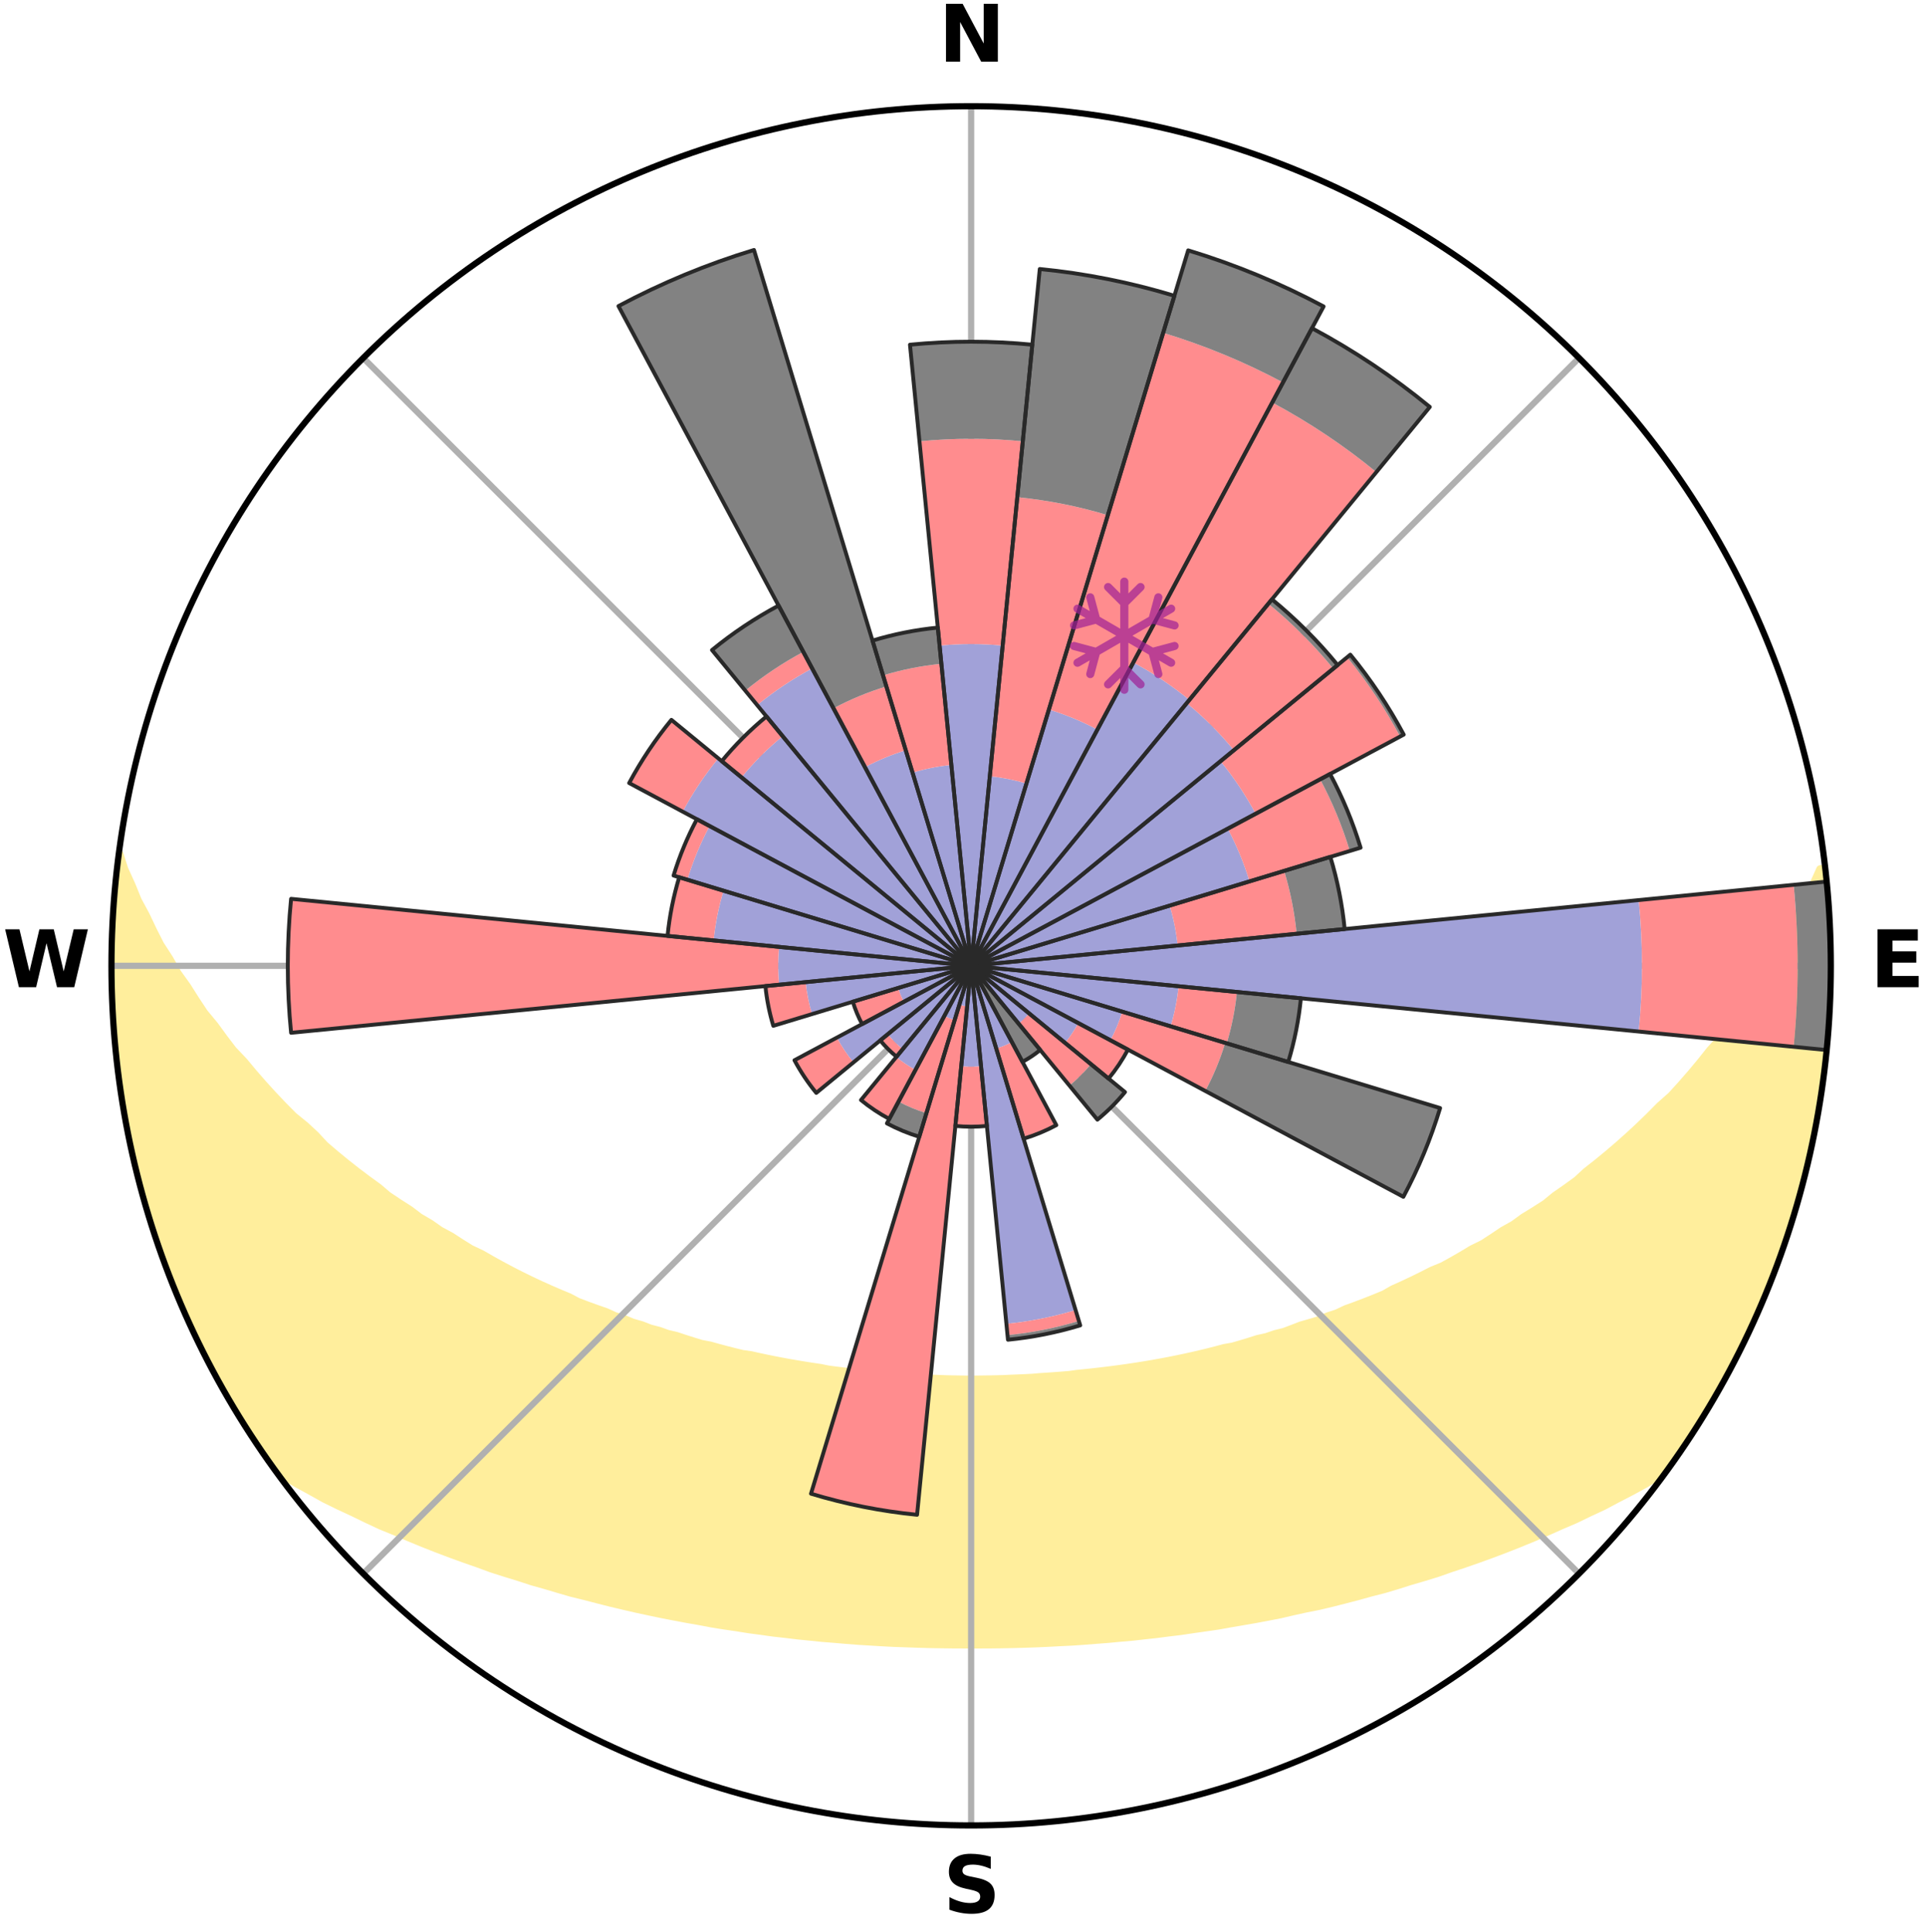 <?xml version="1.0" encoding="utf-8" standalone="no"?>
<!DOCTYPE svg PUBLIC "-//W3C//DTD SVG 1.1//EN"
  "http://www.w3.org/Graphics/SVG/1.1/DTD/svg11.dtd">
<svg xmlns:xlink="http://www.w3.org/1999/xlink" width="248.41pt" height="249.158pt" viewBox="0 0 248.41 249.158" xmlns="http://www.w3.org/2000/svg" version="1.1">
 <title>Ski Rose for Sudelfeld - Bayrischzell</title>
 <defs>
  <style type="text/css">*{stroke-linejoin: round; stroke-linecap: butt}</style>
 </defs>
 <g id="figure_1">
  <g id="patch_1">
   <path d="M 0 249.158 
L 248.41 249.158 
L 248.41 0 
L 0 0 
z
" style="fill: #ffffff"/>
  </g>
  <g id="axes_1">
   <g id="patch_2">
    <path d="M 236.135 124.579 
C 236.135 110.018 233.267 95.599 227.695 82.147 
C 222.122 68.695 213.955 56.471 203.659 46.175 
C 193.363 35.879 181.139 27.711 167.687 22.139 
C 154.235 16.567 139.815 13.699 125.255 13.699 
C 110.694 13.699 96.275 16.567 82.823 22.139 
C 69.371 27.711 57.147 35.879 46.851 46.175 
C 36.555 56.471 28.387 68.695 22.815 82.147 
C 17.243 95.599 14.375 110.018 14.375 124.579 
C 14.375 139.14 17.243 153.559 22.815 167.011 
C 28.387 180.463 36.555 192.687 46.851 202.983 
C 57.147 213.279 69.371 221.447 82.823 227.019 
C 96.275 232.591 110.694 235.459 125.255 235.459 
C 139.815 235.459 154.235 232.591 167.687 227.019 
C 181.139 221.447 193.363 213.279 203.659 202.983 
C 213.955 192.687 222.122 180.463 227.695 167.011 
C 233.267 153.559 236.135 139.14 236.135 124.579 
M 125.255 124.579 
C 125.255 124.579 125.255 124.579 125.255 124.579 
C 125.255 124.579 125.255 124.579 125.255 124.579 
C 125.255 124.579 125.255 124.579 125.255 124.579 
C 125.255 124.579 125.255 124.579 125.255 124.579 
C 125.255 124.579 125.255 124.579 125.255 124.579 
C 125.255 124.579 125.255 124.579 125.255 124.579 
C 125.255 124.579 125.255 124.579 125.255 124.579 
C 125.255 124.579 125.255 124.579 125.255 124.579 
C 125.255 124.579 125.255 124.579 125.255 124.579 
C 125.255 124.579 125.255 124.579 125.255 124.579 
C 125.255 124.579 125.255 124.579 125.255 124.579 
C 125.255 124.579 125.255 124.579 125.255 124.579 
C 125.255 124.579 125.255 124.579 125.255 124.579 
C 125.255 124.579 125.255 124.579 125.255 124.579 
C 125.255 124.579 125.255 124.579 125.255 124.579 
C 125.255 124.579 125.255 124.579 125.255 124.579 
z
" style="fill: #ffffff"/>
   </g>
   <g id="PolyCollection_1">
    <defs>
     <path id="mdbc109fed6" d="M 235.294 -137.116 
L 234.76 -137.056 
L 233.855 -135.036 
L 233.063 -133.064 
L 232.015 -131.109 
L 231.113 -129.201 
L 229.966 -127.321 
L 228.981 -125.484 
L 227.96 -123.683 
L 226.7 -121.923 
L 225.613 -120.197 
L 224.291 -118.522 
L 223.146 -116.875 
L 221.974 -115.266 
L 220.574 -113.719 
L 219.354 -112.191 
L 218.112 -110.701 
L 216.849 -109.251 
L 215.567 -107.841 
L 214.068 -106.51 
L 212.752 -105.181 
L 211.421 -103.892 
L 210.075 -102.643 
L 208.717 -101.433 
L 207.347 -100.262 
L 205.967 -99.13 
L 204.579 -98.038 
L 203.366 -96.918 
L 201.961 -95.9 
L 200.55 -94.919 
L 199.312 -93.904 
L 197.892 -92.995 
L 196.47 -92.124 
L 195.216 -91.209 
L 193.792 -90.408 
L 192.531 -89.557 
L 191.268 -88.737 
L 189.845 -88.036 
L 188.581 -87.277 
L 187.315 -86.548 
L 186.05 -85.848 
L 184.642 -85.271 
L 183.383 -84.629 
L 182.126 -84.013 
L 180.873 -83.424 
L 179.623 -82.861 
L 178.505 -82.222 
L 177.261 -81.708 
L 176.023 -81.219 
L 174.792 -80.752 
L 173.568 -80.309 
L 172.459 -79.784 
L 171.246 -79.383 
L 170.143 -78.9 
L 168.944 -78.54 
L 167.754 -78.199 
L 166.664 -77.775 
L 165.577 -77.368 
L 164.409 -77.081 
L 163.331 -76.71 
L 162.181 -76.456 
L 161.115 -76.117 
L 160.052 -75.795 
L 158.994 -75.488 
L 157.878 -75.291 
L 156.832 -75.012 
L 155.791 -74.748 
L 154.755 -74.497 
L 153.725 -74.259 
L 152.699 -74.034 
L 151.678 -73.821 
L 150.663 -73.619 
L 149.652 -73.429 
L 148.647 -73.249 
L 147.647 -73.08 
L 146.652 -72.921 
L 145.662 -72.771 
L 144.678 -72.631 
L 143.697 -72.499 
L 142.722 -72.375 
L 141.751 -72.259 
L 140.785 -72.151 
L 139.822 -72.05 
L 138.864 -71.956 
L 137.921 -71.822 
L 136.968 -71.744 
L 136.019 -71.672 
L 135.073 -71.606 
L 134.13 -71.546 
L 133.193 -71.461 
L 132.254 -71.415 
L 131.317 -71.374 
L 130.381 -71.337 
L 129.449 -71.291 
L 128.516 -71.267 
L 127.583 -71.249 
L 126.652 -71.235 
L 125.72 -71.224 
L 124.789 -71.225 
L 123.858 -71.236 
L 122.927 -71.251 
L 121.994 -71.271 
L 121.063 -71.31 
L 120.129 -71.343 
L 119.194 -71.381 
L 118.257 -71.423 
L 117.322 -71.5 
L 116.382 -71.556 
L 115.439 -71.618 
L 114.493 -71.685 
L 113.545 -71.758 
L 112.604 -71.882 
L 111.65 -71.971 
L 110.692 -72.066 
L 109.73 -72.169 
L 108.764 -72.278 
L 107.794 -72.395 
L 106.82 -72.519 
L 105.865 -72.719 
L 104.883 -72.863 
L 103.897 -73.017 
L 102.906 -73.179 
L 101.909 -73.352 
L 100.908 -73.534 
L 99.901 -73.728 
L 98.89 -73.932 
L 97.873 -74.148 
L 96.851 -74.376 
L 95.772 -74.527 
L 94.737 -74.778 
L 93.697 -75.043 
L 92.653 -75.322 
L 91.603 -75.616 
L 90.481 -75.827 
L 89.419 -76.15 
L 88.354 -76.489 
L 87.285 -76.844 
L 86.129 -77.116 
L 85.05 -77.505 
L 83.877 -77.81 
L 82.788 -78.235 
L 81.6 -78.576 
L 80.503 -79.039 
L 79.3 -79.42 
L 78.197 -79.923 
L 76.982 -80.345 
L 75.759 -80.789 
L 74.529 -81.255 
L 73.416 -81.846 
L 72.178 -82.36 
L 70.934 -82.897 
L 69.686 -83.46 
L 68.434 -84.049 
L 67.179 -84.665 
L 65.922 -85.307 
L 64.663 -85.978 
L 63.403 -86.676 
L 62.142 -87.403 
L 60.726 -88.071 
L 59.465 -88.858 
L 58.206 -89.676 
L 56.785 -90.441 
L 55.531 -91.322 
L 54.111 -92.157 
L 52.865 -93.103 
L 51.449 -94.008 
L 50.037 -94.95 
L 48.81 -95.997 
L 47.409 -97.012 
L 46.015 -98.066 
L 44.628 -99.157 
L 43.25 -100.288 
L 41.883 -101.458 
L 40.72 -102.717 
L 39.379 -103.962 
L 37.854 -105.203 
L 36.541 -106.53 
L 35.244 -107.896 
L 33.965 -109.302 
L 32.705 -110.747 
L 31.466 -112.232 
L 30.046 -113.731 
L 28.852 -115.297 
L 27.684 -116.9 
L 26.336 -118.529 
L 25.222 -120.212 
L 24.137 -121.931 
L 22.879 -123.686 
L 21.859 -125.481 
L 20.672 -127.318 
L 19.727 -129.186 
L 18.825 -131.089 
L 17.773 -133.038 
L 16.975 -135.005 
L 16.058 -137.021 
L 15.405 -139.041 
L 15.405 -139.041 
L 15.405 -139.041 
L 15.096 -137.13 
L 14.92 -135.203 
L 14.777 -133.274 
L 14.666 -131.343 
L 14.489 -129.415 
L 14.444 -127.481 
L 14.432 -125.546 
L 14.53 -123.613 
L 14.485 -121.678 
L 14.49 -119.743 
L 14.605 -117.811 
L 14.833 -115.889 
L 14.919 -113.955 
L 15.129 -112.032 
L 15.369 -110.112 
L 15.639 -108.197 
L 15.939 -106.286 
L 16.269 -104.38 
L 16.718 -102.497 
L 17.031 -100.586 
L 17.453 -98.698 
L 17.98 -96.836 
L 18.461 -94.962 
L 19.065 -93.124 
L 19.538 -91.247 
L 20.113 -89.399 
L 20.784 -87.584 
L 21.419 -85.756 
L 22.175 -83.975 
L 22.872 -82.171 
L 23.6 -80.378 
L 24.361 -78.599 
L 25.214 -76.862 
L 26.042 -75.113 
L 26.965 -73.413 
L 27.864 -71.7 
L 28.798 -70.006 
L 29.724 -68.307 
L 30.746 -66.664 
L 31.765 -65.02 
L 32.813 -63.393 
L 33.878 -61.778 
L 34.989 -60.193 
L 36.44 -58.859 
L 38.238 -57.809 
L 40.062 -56.814 
L 41.841 -55.818 
L 43.686 -54.913 
L 45.539 -54.053 
L 47.336 -53.179 
L 49.133 -52.342 
L 50.98 -51.589 
L 52.773 -50.821 
L 54.563 -50.085 
L 56.349 -49.381 
L 58.129 -48.707 
L 59.904 -48.063 
L 61.673 -47.448 
L 63.396 -46.812 
L 65.152 -46.252 
L 66.9 -45.718 
L 68.603 -45.157 
L 70.336 -44.672 
L 72.03 -44.166 
L 73.715 -43.678 
L 75.424 -43.262 
L 77.098 -42.825 
L 78.762 -42.403 
L 80.423 -42.009 
L 82.073 -41.628 
L 83.72 -41.274 
L 85.357 -40.932 
L 86.99 -40.615 
L 88.613 -40.309 
L 90.232 -40.027 
L 91.829 -39.722 
L 93.433 -39.467 
L 95.033 -39.234 
L 96.614 -38.98 
L 98.2 -38.771 
L 99.772 -38.55 
L 101.349 -38.376 
L 102.912 -38.185 
L 104.476 -38.03 
L 106.032 -37.869 
L 107.589 -37.747 
L 109.137 -37.613 
L 110.682 -37.493 
L 112.226 -37.399 
L 113.765 -37.305 
L 115.302 -37.225 
L 116.839 -37.173 
L 118.371 -37.117 
L 119.903 -37.074 
L 121.433 -37.046 
L 122.962 -37.027 
L 124.491 -37.021 
L 126.019 -37.02 
L 127.548 -37.025 
L 129.077 -37.043 
L 130.607 -37.074 
L 132.139 -37.113 
L 133.672 -37.168 
L 135.206 -37.236 
L 136.743 -37.318 
L 138.285 -37.392 
L 139.827 -37.499 
L 141.372 -37.62 
L 142.923 -37.738 
L 144.474 -37.886 
L 146.036 -38.02 
L 147.595 -38.196 
L 149.164 -38.364 
L 150.732 -38.57 
L 152.314 -38.758 
L 153.891 -38.995 
L 155.482 -39.22 
L 157.082 -39.452 
L 158.674 -39.739 
L 160.284 -40.012 
L 161.904 -40.293 
L 163.527 -40.599 
L 165.161 -40.915 
L 166.779 -41.295 
L 168.422 -41.657 
L 170.097 -41.99 
L 171.759 -42.384 
L 173.423 -42.806 
L 175.098 -43.242 
L 176.775 -43.708 
L 178.492 -44.146 
L 180.188 -44.651 
L 181.884 -45.188 
L 183.624 -45.697 
L 185.373 -46.231 
L 187.092 -46.839 
L 188.855 -47.426 
L 190.624 -48.041 
L 192.4 -48.685 
L 194.181 -49.359 
L 195.968 -50.063 
L 197.758 -50.799 
L 199.552 -51.568 
L 201.348 -52.37 
L 203.197 -53.159 
L 204.994 -54.032 
L 206.848 -54.892 
L 208.637 -55.844 
L 210.472 -56.794 
L 212.297 -57.789 
L 214.038 -58.883 
L 215.523 -60.191 
L 216.626 -61.781 
L 217.714 -63.382 
L 218.716 -65.038 
L 219.762 -66.665 
L 220.753 -68.326 
L 221.759 -69.98 
L 222.697 -71.672 
L 223.584 -73.392 
L 224.421 -75.136 
L 225.312 -76.854 
L 226.131 -78.607 
L 226.861 -80.4 
L 227.636 -82.171 
L 228.364 -83.963 
L 229.109 -85.75 
L 229.736 -87.58 
L 230.316 -89.426 
L 230.963 -91.249 
L 231.498 -93.108 
L 232.07 -94.957 
L 232.505 -96.842 
L 233.001 -98.712 
L 233.485 -100.585 
L 233.759 -102.504 
L 234.16 -104.395 
L 234.509 -106.296 
L 234.833 -108.203 
L 235.117 -110.115 
L 235.361 -112.034 
L 235.566 -113.957 
L 235.737 -115.884 
L 235.871 -117.814 
L 235.968 -119.745 
L 236.033 -121.678 
L 236.058 -123.612 
L 236.049 -125.546 
L 236.004 -127.479 
L 235.932 -129.411 
L 235.82 -131.342 
L 235.675 -133.269 
L 235.503 -135.195 
L 235.294 -137.116 
z
" style="stroke: #ffee9c"/>
    </defs>
    <g clip-path="url(#pa6ca1ab230)">
     <use xlink:href="#mdbc109fed6" x="0" y="249.158" style="fill: #ffee9c; stroke: #ffee9c"/>
    </g>
   </g>
   <g id="matplotlib.axis_1">
    <g id="xtick_1">
     <g id="line2d_1">
      <path d="M 125.255 124.579 
L 125.255 13.699 
" clip-path="url(#pa6ca1ab230)" style="fill: none; stroke: #b0b0b0; stroke-width: 0.8; stroke-linecap: square"/>
     </g>
     <g id="text_1">
      <!-- N -->
      <g transform="translate(121.07 7.958) scale(0.1 -0.1)">
       <defs>
        <path id="DejaVuSans-Bold-4e" d="M 588 4666 
L 1931 4666 
L 3628 1466 
L 3628 4666 
L 4769 4666 
L 4769 0 
L 3425 0 
L 1728 3200 
L 1728 0 
L 588 0 
L 588 4666 
z
" transform="scale(0.016)"/>
       </defs>
       <use xlink:href="#DejaVuSans-Bold-4e"/>
      </g>
     </g>
    </g>
    <g id="xtick_2">
     <g id="line2d_2">
      <path d="M 125.255 124.579 
L 203.659 46.175 
" clip-path="url(#pa6ca1ab230)" style="fill: none; stroke: #b0b0b0; stroke-width: 0.8; stroke-linecap: square"/>
     </g>
    </g>
    <g id="xtick_3">
     <g id="line2d_3">
      <path d="M 125.255 124.579 
L 236.135 124.579 
" clip-path="url(#pa6ca1ab230)" style="fill: none; stroke: #b0b0b0; stroke-width: 0.8; stroke-linecap: square"/>
     </g>
     <g id="text_2">
      <!-- E -->
      <g transform="translate(241.219 127.338) scale(0.1 -0.1)">
       <defs>
        <path id="DejaVuSans-Bold-45" d="M 588 4666 
L 3834 4666 
L 3834 3756 
L 1791 3756 
L 1791 2888 
L 3713 2888 
L 3713 1978 
L 1791 1978 
L 1791 909 
L 3903 909 
L 3903 0 
L 588 0 
L 588 4666 
z
" transform="scale(0.016)"/>
       </defs>
       <use xlink:href="#DejaVuSans-Bold-45"/>
      </g>
     </g>
    </g>
    <g id="xtick_4">
     <g id="line2d_4">
      <path d="M 125.255 124.579 
L 203.659 202.983 
" clip-path="url(#pa6ca1ab230)" style="fill: none; stroke: #b0b0b0; stroke-width: 0.8; stroke-linecap: square"/>
     </g>
    </g>
    <g id="xtick_5">
     <g id="line2d_5">
      <path d="M 125.255 124.579 
L 125.255 235.459 
" clip-path="url(#pa6ca1ab230)" style="fill: none; stroke: #b0b0b0; stroke-width: 0.8; stroke-linecap: square"/>
     </g>
     <g id="text_3">
      <!-- S -->
      <g transform="translate(121.654 246.718) scale(0.1 -0.1)">
       <defs>
        <path id="DejaVuSans-Bold-53" d="M 3834 4519 
L 3834 3531 
Q 3450 3703 3084 3790 
Q 2719 3878 2394 3878 
Q 1963 3878 1756 3759 
Q 1550 3641 1550 3391 
Q 1550 3203 1689 3098 
Q 1828 2994 2194 2919 
L 2706 2816 
Q 3484 2659 3812 2340 
Q 4141 2022 4141 1434 
Q 4141 663 3683 286 
Q 3225 -91 2284 -91 
Q 1841 -91 1394 -6 
Q 947 78 500 244 
L 500 1259 
Q 947 1022 1364 901 
Q 1781 781 2169 781 
Q 2563 781 2772 912 
Q 2981 1044 2981 1288 
Q 2981 1506 2839 1625 
Q 2697 1744 2272 1838 
L 1806 1941 
Q 1106 2091 782 2419 
Q 459 2747 459 3303 
Q 459 4000 909 4375 
Q 1359 4750 2203 4750 
Q 2588 4750 2994 4692 
Q 3400 4634 3834 4519 
z
" transform="scale(0.016)"/>
       </defs>
       <use xlink:href="#DejaVuSans-Bold-53"/>
      </g>
     </g>
    </g>
    <g id="xtick_6">
     <g id="line2d_6">
      <path d="M 125.255 124.579 
L 46.851 202.983 
" clip-path="url(#pa6ca1ab230)" style="fill: none; stroke: #b0b0b0; stroke-width: 0.8; stroke-linecap: square"/>
     </g>
    </g>
    <g id="xtick_7">
     <g id="line2d_7">
      <path d="M 125.255 124.579 
L 14.375 124.579 
" clip-path="url(#pa6ca1ab230)" style="fill: none; stroke: #b0b0b0; stroke-width: 0.8; stroke-linecap: square"/>
     </g>
     <g id="text_4">
      <!-- W -->
      <g transform="translate(0.36 127.338) scale(0.1 -0.1)">
       <defs>
        <path id="DejaVuSans-Bold-57" d="M 191 4666 
L 1344 4666 
L 2150 1275 
L 2950 4666 
L 4109 4666 
L 4909 1275 
L 5716 4666 
L 6859 4666 
L 5759 0 
L 4372 0 
L 3525 3547 
L 2688 0 
L 1300 0 
L 191 4666 
z
" transform="scale(0.016)"/>
       </defs>
       <use xlink:href="#DejaVuSans-Bold-57"/>
      </g>
     </g>
    </g>
    <g id="xtick_8">
     <g id="line2d_8">
      <path d="M 125.255 124.579 
L 46.851 46.175 
" clip-path="url(#pa6ca1ab230)" style="fill: none; stroke: #b0b0b0; stroke-width: 0.8; stroke-linecap: square"/>
     </g>
    </g>
   </g>
   <g id="matplotlib.axis_2"/>
   <g id="patch_3">
    <path d="M 125.255 124.579 
C 125.255 124.579 125.255 124.579 125.255 124.579 
C 125.255 124.579 125.255 124.579 125.255 124.579 
L 125.255 124.579 
C 125.255 124.579 125.255 124.579 125.255 124.579 
C 125.255 124.579 125.255 124.579 125.255 124.579 
z
" clip-path="url(#pa6ca1ab230)" style="fill: #d9d9d9"/>
   </g>
   <g id="patch_4">
    <path d="M 125.255 124.579 
C 125.255 124.579 125.255 124.579 125.255 124.579 
C 125.255 124.579 125.255 124.579 125.255 124.579 
L 125.255 124.579 
C 125.255 124.579 125.255 124.579 125.255 124.579 
C 125.255 124.579 125.255 124.579 125.255 124.579 
z
" clip-path="url(#pa6ca1ab230)" style="fill: #d9d9d9"/>
   </g>
   <g id="patch_5">
    <path d="M 125.255 124.579 
C 125.255 124.579 125.255 124.579 125.255 124.579 
C 125.255 124.579 125.255 124.579 125.255 124.579 
L 125.255 124.579 
C 125.255 124.579 125.255 124.579 125.255 124.579 
C 125.255 124.579 125.255 124.579 125.255 124.579 
z
" clip-path="url(#pa6ca1ab230)" style="fill: #d9d9d9"/>
   </g>
   <g id="patch_6">
    <path d="M 125.255 124.579 
C 125.255 124.579 125.255 124.579 125.255 124.579 
C 125.255 124.579 125.255 124.579 125.255 124.579 
L 125.255 124.579 
C 125.255 124.579 125.255 124.579 125.255 124.579 
C 125.255 124.579 125.255 124.579 125.255 124.579 
z
" clip-path="url(#pa6ca1ab230)" style="fill: #d9d9d9"/>
   </g>
   <g id="patch_7">
    <path d="M 125.255 124.579 
C 125.255 124.579 125.255 124.579 125.255 124.579 
C 125.255 124.579 125.255 124.579 125.255 124.579 
L 125.255 124.579 
C 125.255 124.579 125.255 124.579 125.255 124.579 
C 125.255 124.579 125.255 124.579 125.255 124.579 
z
" clip-path="url(#pa6ca1ab230)" style="fill: #d9d9d9"/>
   </g>
   <g id="patch_8">
    <path d="M 125.255 124.579 
C 125.255 124.579 125.255 124.579 125.255 124.579 
C 125.255 124.579 125.255 124.579 125.255 124.579 
L 125.255 124.579 
C 125.255 124.579 125.255 124.579 125.255 124.579 
C 125.255 124.579 125.255 124.579 125.255 124.579 
z
" clip-path="url(#pa6ca1ab230)" style="fill: #d9d9d9"/>
   </g>
   <g id="patch_9">
    <path d="M 125.255 124.579 
C 125.255 124.579 125.255 124.579 125.255 124.579 
C 125.255 124.579 125.255 124.579 125.255 124.579 
L 125.255 124.579 
C 125.255 124.579 125.255 124.579 125.255 124.579 
C 125.255 124.579 125.255 124.579 125.255 124.579 
z
" clip-path="url(#pa6ca1ab230)" style="fill: #d9d9d9"/>
   </g>
   <g id="patch_10">
    <path d="M 125.255 124.579 
C 125.255 124.579 125.255 124.579 125.255 124.579 
C 125.255 124.579 125.255 124.579 125.255 124.579 
L 125.255 124.579 
C 125.255 124.579 125.255 124.579 125.255 124.579 
C 125.255 124.579 125.255 124.579 125.255 124.579 
z
" clip-path="url(#pa6ca1ab230)" style="fill: #d9d9d9"/>
   </g>
   <g id="patch_11">
    <path d="M 125.255 124.579 
C 125.255 124.579 125.255 124.579 125.255 124.579 
C 125.255 124.579 125.255 124.579 125.255 124.579 
L 125.255 124.579 
C 125.255 124.579 125.255 124.579 125.255 124.579 
C 125.255 124.579 125.255 124.579 125.255 124.579 
z
" clip-path="url(#pa6ca1ab230)" style="fill: #d9d9d9"/>
   </g>
   <g id="patch_12">
    <path d="M 125.255 124.579 
C 125.255 124.579 125.255 124.579 125.255 124.579 
C 125.255 124.579 125.255 124.579 125.255 124.579 
L 125.255 124.579 
C 125.255 124.579 125.255 124.579 125.255 124.579 
C 125.255 124.579 125.255 124.579 125.255 124.579 
z
" clip-path="url(#pa6ca1ab230)" style="fill: #d9d9d9"/>
   </g>
   <g id="patch_13">
    <path d="M 125.255 124.579 
C 125.255 124.579 125.255 124.579 125.255 124.579 
C 125.255 124.579 125.255 124.579 125.255 124.579 
L 125.255 124.579 
C 125.255 124.579 125.255 124.579 125.255 124.579 
C 125.255 124.579 125.255 124.579 125.255 124.579 
z
" clip-path="url(#pa6ca1ab230)" style="fill: #d9d9d9"/>
   </g>
   <g id="patch_14">
    <path d="M 125.255 124.579 
C 125.255 124.579 125.255 124.579 125.255 124.579 
C 125.255 124.579 125.255 124.579 125.255 124.579 
L 125.255 124.579 
C 125.255 124.579 125.255 124.579 125.255 124.579 
C 125.255 124.579 125.255 124.579 125.255 124.579 
z
" clip-path="url(#pa6ca1ab230)" style="fill: #d9d9d9"/>
   </g>
   <g id="patch_15">
    <path d="M 125.255 124.579 
C 125.255 124.579 125.255 124.579 125.255 124.579 
C 125.255 124.579 125.255 124.579 125.255 124.579 
L 125.255 124.579 
C 125.255 124.579 125.255 124.579 125.255 124.579 
C 125.255 124.579 125.255 124.579 125.255 124.579 
z
" clip-path="url(#pa6ca1ab230)" style="fill: #d9d9d9"/>
   </g>
   <g id="patch_16">
    <path d="M 125.255 124.579 
C 125.255 124.579 125.255 124.579 125.255 124.579 
C 125.255 124.579 125.255 124.579 125.255 124.579 
L 125.255 124.579 
C 125.255 124.579 125.255 124.579 125.255 124.579 
C 125.255 124.579 125.255 124.579 125.255 124.579 
z
" clip-path="url(#pa6ca1ab230)" style="fill: #d9d9d9"/>
   </g>
   <g id="patch_17">
    <path d="M 125.255 124.579 
C 125.255 124.579 125.255 124.579 125.255 124.579 
C 125.255 124.579 125.255 124.579 125.255 124.579 
L 125.255 124.579 
C 125.255 124.579 125.255 124.579 125.255 124.579 
C 125.255 124.579 125.255 124.579 125.255 124.579 
z
" clip-path="url(#pa6ca1ab230)" style="fill: #d9d9d9"/>
   </g>
   <g id="patch_18">
    <path d="M 125.255 124.579 
C 125.255 124.579 125.255 124.579 125.255 124.579 
C 125.255 124.579 125.255 124.579 125.255 124.579 
L 125.255 124.579 
C 125.255 124.579 125.255 124.579 125.255 124.579 
C 125.255 124.579 125.255 124.579 125.255 124.579 
z
" clip-path="url(#pa6ca1ab230)" style="fill: #d9d9d9"/>
   </g>
   <g id="patch_19">
    <path d="M 125.255 124.579 
C 125.255 124.579 125.255 124.579 125.255 124.579 
C 125.255 124.579 125.255 124.579 125.255 124.579 
L 125.255 124.579 
C 125.255 124.579 125.255 124.579 125.255 124.579 
C 125.255 124.579 125.255 124.579 125.255 124.579 
z
" clip-path="url(#pa6ca1ab230)" style="fill: #d9d9d9"/>
   </g>
   <g id="patch_20">
    <path d="M 125.255 124.579 
C 125.255 124.579 125.255 124.579 125.255 124.579 
C 125.255 124.579 125.255 124.579 125.255 124.579 
L 125.255 124.579 
C 125.255 124.579 125.255 124.579 125.255 124.579 
C 125.255 124.579 125.255 124.579 125.255 124.579 
z
" clip-path="url(#pa6ca1ab230)" style="fill: #d9d9d9"/>
   </g>
   <g id="patch_21">
    <path d="M 125.255 124.579 
C 125.255 124.579 125.255 124.579 125.255 124.579 
C 125.255 124.579 125.255 124.579 125.255 124.579 
L 125.255 124.579 
C 125.255 124.579 125.255 124.579 125.255 124.579 
C 125.255 124.579 125.255 124.579 125.255 124.579 
z
" clip-path="url(#pa6ca1ab230)" style="fill: #d9d9d9"/>
   </g>
   <g id="patch_22">
    <path d="M 125.255 124.579 
C 125.255 124.579 125.255 124.579 125.255 124.579 
C 125.255 124.579 125.255 124.579 125.255 124.579 
L 125.255 124.579 
C 125.255 124.579 125.255 124.579 125.255 124.579 
C 125.255 124.579 125.255 124.579 125.255 124.579 
z
" clip-path="url(#pa6ca1ab230)" style="fill: #d9d9d9"/>
   </g>
   <g id="patch_23">
    <path d="M 125.255 124.579 
C 125.255 124.579 125.255 124.579 125.255 124.579 
C 125.255 124.579 125.255 124.579 125.255 124.579 
L 125.255 124.579 
C 125.255 124.579 125.255 124.579 125.255 124.579 
C 125.255 124.579 125.255 124.579 125.255 124.579 
z
" clip-path="url(#pa6ca1ab230)" style="fill: #d9d9d9"/>
   </g>
   <g id="patch_24">
    <path d="M 125.255 124.579 
C 125.255 124.579 125.255 124.579 125.255 124.579 
C 125.255 124.579 125.255 124.579 125.255 124.579 
L 125.255 124.579 
C 125.255 124.579 125.255 124.579 125.255 124.579 
C 125.255 124.579 125.255 124.579 125.255 124.579 
z
" clip-path="url(#pa6ca1ab230)" style="fill: #d9d9d9"/>
   </g>
   <g id="patch_25">
    <path d="M 125.255 124.579 
C 125.255 124.579 125.255 124.579 125.255 124.579 
C 125.255 124.579 125.255 124.579 125.255 124.579 
L 125.255 124.579 
C 125.255 124.579 125.255 124.579 125.255 124.579 
C 125.255 124.579 125.255 124.579 125.255 124.579 
z
" clip-path="url(#pa6ca1ab230)" style="fill: #d9d9d9"/>
   </g>
   <g id="patch_26">
    <path d="M 125.255 124.579 
C 125.255 124.579 125.255 124.579 125.255 124.579 
C 125.255 124.579 125.255 124.579 125.255 124.579 
L 125.255 124.579 
C 125.255 124.579 125.255 124.579 125.255 124.579 
C 125.255 124.579 125.255 124.579 125.255 124.579 
z
" clip-path="url(#pa6ca1ab230)" style="fill: #d9d9d9"/>
   </g>
   <g id="patch_27">
    <path d="M 125.255 124.579 
C 125.255 124.579 125.255 124.579 125.255 124.579 
C 125.255 124.579 125.255 124.579 125.255 124.579 
L 125.255 124.579 
C 125.255 124.579 125.255 124.579 125.255 124.579 
C 125.255 124.579 125.255 124.579 125.255 124.579 
z
" clip-path="url(#pa6ca1ab230)" style="fill: #d9d9d9"/>
   </g>
   <g id="patch_28">
    <path d="M 125.255 124.579 
C 125.255 124.579 125.255 124.579 125.255 124.579 
C 125.255 124.579 125.255 124.579 125.255 124.579 
L 125.255 124.579 
C 125.255 124.579 125.255 124.579 125.255 124.579 
C 125.255 124.579 125.255 124.579 125.255 124.579 
z
" clip-path="url(#pa6ca1ab230)" style="fill: #d9d9d9"/>
   </g>
   <g id="patch_29">
    <path d="M 125.255 124.579 
C 125.255 124.579 125.255 124.579 125.255 124.579 
C 125.255 124.579 125.255 124.579 125.255 124.579 
L 125.255 124.579 
C 125.255 124.579 125.255 124.579 125.255 124.579 
C 125.255 124.579 125.255 124.579 125.255 124.579 
z
" clip-path="url(#pa6ca1ab230)" style="fill: #d9d9d9"/>
   </g>
   <g id="patch_30">
    <path d="M 125.255 124.579 
C 125.255 124.579 125.255 124.579 125.255 124.579 
C 125.255 124.579 125.255 124.579 125.255 124.579 
L 125.255 124.579 
C 125.255 124.579 125.255 124.579 125.255 124.579 
C 125.255 124.579 125.255 124.579 125.255 124.579 
z
" clip-path="url(#pa6ca1ab230)" style="fill: #d9d9d9"/>
   </g>
   <g id="patch_31">
    <path d="M 125.255 124.579 
C 125.255 124.579 125.255 124.579 125.255 124.579 
C 125.255 124.579 125.255 124.579 125.255 124.579 
L 125.255 124.579 
C 125.255 124.579 125.255 124.579 125.255 124.579 
C 125.255 124.579 125.255 124.579 125.255 124.579 
z
" clip-path="url(#pa6ca1ab230)" style="fill: #d9d9d9"/>
   </g>
   <g id="patch_32">
    <path d="M 125.255 124.579 
C 125.255 124.579 125.255 124.579 125.255 124.579 
C 125.255 124.579 125.255 124.579 125.255 124.579 
L 125.255 124.579 
C 125.255 124.579 125.255 124.579 125.255 124.579 
C 125.255 124.579 125.255 124.579 125.255 124.579 
z
" clip-path="url(#pa6ca1ab230)" style="fill: #d9d9d9"/>
   </g>
   <g id="patch_33">
    <path d="M 125.255 124.579 
C 125.255 124.579 125.255 124.579 125.255 124.579 
C 125.255 124.579 125.255 124.579 125.255 124.579 
L 125.255 124.579 
C 125.255 124.579 125.255 124.579 125.255 124.579 
C 125.255 124.579 125.255 124.579 125.255 124.579 
z
" clip-path="url(#pa6ca1ab230)" style="fill: #d9d9d9"/>
   </g>
   <g id="patch_34">
    <path d="M 125.255 124.579 
C 125.255 124.579 125.255 124.579 125.255 124.579 
C 125.255 124.579 125.255 124.579 125.255 124.579 
L 125.255 124.579 
C 125.255 124.579 125.255 124.579 125.255 124.579 
C 125.255 124.579 125.255 124.579 125.255 124.579 
z
" clip-path="url(#pa6ca1ab230)" style="fill: #d9d9d9"/>
   </g>
   <g id="patch_35">
    <path d="M 125.255 124.579 
C 125.255 124.579 125.255 124.579 125.255 124.579 
C 125.255 124.579 125.255 124.579 125.255 124.579 
L 129.323 83.273 
C 127.971 83.14 126.613 83.073 125.255 83.073 
C 123.896 83.073 122.539 83.14 121.187 83.273 
z
" clip-path="url(#pa6ca1ab230)" style="fill: #a1a1d8"/>
   </g>
   <g id="patch_36">
    <path d="M 125.255 124.579 
C 125.255 124.579 125.255 124.579 125.255 124.579 
C 125.255 124.579 125.255 124.579 125.255 124.579 
L 132.387 101.068 
C 131.617 100.834 130.837 100.639 130.048 100.482 
C 129.259 100.325 128.463 100.207 127.663 100.128 
z
" clip-path="url(#pa6ca1ab230)" style="fill: #a1a1d8"/>
   </g>
   <g id="patch_37">
    <path d="M 125.255 124.579 
C 125.255 124.579 125.255 124.579 125.255 124.579 
C 125.255 124.579 125.255 124.579 125.255 124.579 
L 141.54 94.112 
C 140.543 93.579 139.52 93.095 138.475 92.662 
C 137.431 92.23 136.365 91.848 135.283 91.52 
z
" clip-path="url(#pa6ca1ab230)" style="fill: #a1a1d8"/>
   </g>
   <g id="patch_38">
    <path d="M 125.255 124.579 
C 125.255 124.579 125.255 124.579 125.255 124.579 
C 125.255 124.579 125.255 124.579 125.255 124.579 
L 153.4 90.284 
C 152.278 89.362 151.111 88.497 149.903 87.69 
C 148.696 86.883 147.45 86.136 146.169 85.452 
z
" clip-path="url(#pa6ca1ab230)" style="fill: #a1a1d8"/>
   </g>
   <g id="patch_39">
    <path d="M 125.255 124.579 
C 125.255 124.579 125.255 124.579 125.255 124.579 
C 125.255 124.579 125.255 124.579 125.255 124.579 
L 159.141 96.769 
C 158.231 95.66 157.267 94.597 156.252 93.582 
C 155.237 92.567 154.174 91.603 153.064 90.693 
z
" clip-path="url(#pa6ca1ab230)" style="fill: #a1a1d8"/>
   </g>
   <g id="patch_40">
    <path d="M 125.255 124.579 
C 125.255 124.579 125.255 124.579 125.255 124.579 
C 125.255 124.579 125.255 124.579 125.255 124.579 
L 161.951 104.964 
C 161.309 103.763 160.609 102.594 159.852 101.462 
C 159.096 100.329 158.284 99.235 157.42 98.182 
z
" clip-path="url(#pa6ca1ab230)" style="fill: #a1a1d8"/>
   </g>
   <g id="patch_41">
    <path d="M 125.255 124.579 
C 125.255 124.579 125.255 124.579 125.255 124.579 
C 125.255 124.579 125.255 124.579 125.255 124.579 
L 161.162 113.687 
C 160.805 112.512 160.391 111.355 159.921 110.22 
C 159.451 109.085 158.926 107.974 158.347 106.891 
z
" clip-path="url(#pa6ca1ab230)" style="fill: #a1a1d8"/>
   </g>
   <g id="patch_42">
    <path d="M 125.255 124.579 
C 125.255 124.579 125.255 124.579 125.255 124.579 
C 125.255 124.579 125.255 124.579 125.255 124.579 
L 151.886 121.956 
C 151.8 121.084 151.671 120.218 151.5 119.359 
C 151.329 118.499 151.116 117.649 150.862 116.811 
z
" clip-path="url(#pa6ca1ab230)" style="fill: #a1a1d8"/>
   </g>
   <g id="patch_43">
    <path d="M 125.255 124.579 
C 125.255 124.579 125.255 124.579 125.255 124.579 
C 125.255 124.579 125.255 124.579 125.255 124.579 
L 211.36 133.06 
C 211.637 130.241 211.776 127.411 211.776 124.579 
C 211.776 121.747 211.637 118.917 211.36 116.098 
z
" clip-path="url(#pa6ca1ab230)" style="fill: #a1a1d8"/>
   </g>
   <g id="patch_44">
    <path d="M 125.255 124.579 
C 125.255 124.579 125.255 124.579 125.255 124.579 
C 125.255 124.579 125.255 124.579 125.255 124.579 
L 150.986 132.384 
C 151.241 131.542 151.455 130.688 151.627 129.825 
C 151.798 128.962 151.928 128.09 152.014 127.215 
z
" clip-path="url(#pa6ca1ab230)" style="fill: #a1a1d8"/>
   </g>
   <g id="patch_45">
    <path d="M 125.255 124.579 
C 125.255 124.579 125.255 124.579 125.255 124.579 
C 125.255 124.579 125.255 124.579 125.255 124.579 
L 143.223 134.183 
C 143.538 133.595 143.823 132.992 144.078 132.376 
C 144.334 131.76 144.558 131.132 144.752 130.493 
z
" clip-path="url(#pa6ca1ab230)" style="fill: #a1a1d8"/>
   </g>
   <g id="patch_46">
    <path d="M 125.255 124.579 
C 125.255 124.579 125.255 124.579 125.255 124.579 
C 125.255 124.579 125.255 124.579 125.255 124.579 
L 137.369 134.521 
C 137.695 134.125 138.001 133.712 138.286 133.286 
C 138.571 132.859 138.834 132.419 139.076 131.967 
z
" clip-path="url(#pa6ca1ab230)" style="fill: #a1a1d8"/>
   </g>
   <g id="patch_47">
    <path d="M 125.255 124.579 
C 125.255 124.579 125.255 124.579 125.255 124.579 
C 125.255 124.579 125.255 124.579 125.255 124.579 
L 131.386 132.05 
C 131.63 131.849 131.865 131.637 132.089 131.413 
C 132.312 131.189 132.525 130.955 132.726 130.71 
z
" clip-path="url(#pa6ca1ab230)" style="fill: #a1a1d8"/>
   </g>
   <g id="patch_48">
    <path d="M 125.255 124.579 
C 125.255 124.579 125.255 124.579 125.255 124.579 
C 125.255 124.579 125.255 124.579 125.255 124.579 
L 126.132 126.219 
C 126.185 126.191 126.238 126.159 126.288 126.126 
C 126.339 126.092 126.388 126.055 126.435 126.017 
z
" clip-path="url(#pa6ca1ab230)" style="fill: #a1a1d8"/>
   </g>
   <g id="patch_49">
    <path d="M 125.255 124.579 
C 125.255 124.579 125.255 124.579 125.255 124.579 
C 125.255 124.579 125.255 124.579 125.255 124.579 
L 128.494 135.258 
C 128.844 135.152 129.188 135.029 129.525 134.889 
C 129.863 134.749 130.193 134.593 130.515 134.421 
z
" clip-path="url(#pa6ca1ab230)" style="fill: #a1a1d8"/>
   </g>
   <g id="patch_50">
    <path d="M 125.255 124.579 
C 125.255 124.579 125.255 124.579 125.255 124.579 
C 125.255 124.579 125.255 124.579 125.255 124.579 
L 129.803 170.761 
C 131.315 170.612 132.818 170.389 134.308 170.092 
C 135.798 169.796 137.272 169.427 138.725 168.986 
z
" clip-path="url(#pa6ca1ab230)" style="fill: #a1a1d8"/>
   </g>
   <g id="patch_51">
    <path d="M 125.255 124.579 
C 125.255 124.579 125.255 124.579 125.255 124.579 
C 125.255 124.579 125.255 124.579 125.255 124.579 
L 123.979 137.536 
C 124.403 137.578 124.829 137.599 125.255 137.599 
C 125.681 137.599 126.107 137.578 126.531 137.536 
z
" clip-path="url(#pa6ca1ab230)" style="fill: #a1a1d8"/>
   </g>
   <g id="patch_52">
    <path d="M 125.255 124.579 
C 125.255 124.579 125.255 124.579 125.255 124.579 
C 125.255 124.579 125.255 124.579 125.255 124.579 
L 123.728 129.613 
C 123.893 129.663 124.06 129.705 124.229 129.739 
C 124.397 129.772 124.568 129.798 124.739 129.814 
z
" clip-path="url(#pa6ca1ab230)" style="fill: #a1a1d8"/>
   </g>
   <g id="patch_53">
    <path d="M 125.255 124.579 
C 125.255 124.579 125.255 124.579 125.255 124.579 
C 125.255 124.579 125.255 124.579 125.255 124.579 
L 121.803 131.037 
C 122.014 131.15 122.231 131.252 122.453 131.344 
C 122.674 131.436 122.9 131.517 123.129 131.586 
z
" clip-path="url(#pa6ca1ab230)" style="fill: #a1a1d8"/>
   </g>
   <g id="patch_54">
    <path d="M 125.255 124.579 
C 125.255 124.579 125.255 124.579 125.255 124.579 
C 125.255 124.579 125.255 124.579 125.255 124.579 
L 115.597 136.347 
C 115.982 136.664 116.382 136.961 116.797 137.237 
C 117.211 137.514 117.639 137.771 118.078 138.006 
z
" clip-path="url(#pa6ca1ab230)" style="fill: #a1a1d8"/>
   </g>
   <g id="patch_55">
    <path d="M 125.255 124.579 
C 125.255 124.579 125.255 124.579 125.255 124.579 
C 125.255 124.579 125.255 124.579 125.255 124.579 
L 114.496 133.409 
C 114.785 133.761 115.091 134.099 115.413 134.421 
C 115.735 134.743 116.073 135.049 116.425 135.338 
z
" clip-path="url(#pa6ca1ab230)" style="fill: #a1a1d8"/>
   </g>
   <g id="patch_56">
    <path d="M 125.255 124.579 
C 125.255 124.579 125.255 124.579 125.255 124.579 
C 125.255 124.579 125.255 124.579 125.255 124.579 
L 107.934 133.837 
C 108.237 134.404 108.568 134.956 108.925 135.49 
C 109.282 136.025 109.665 136.541 110.073 137.038 
z
" clip-path="url(#pa6ca1ab230)" style="fill: #a1a1d8"/>
   </g>
   <g id="patch_57">
    <path d="M 125.255 124.579 
C 125.255 124.579 125.255 124.579 125.255 124.579 
C 125.255 124.579 125.255 124.579 125.255 124.579 
L 115.837 127.436 
C 115.93 127.744 116.039 128.048 116.162 128.345 
C 116.286 128.643 116.423 128.934 116.575 129.218 
z
" clip-path="url(#pa6ca1ab230)" style="fill: #a1a1d8"/>
   </g>
   <g id="patch_58">
    <path d="M 125.255 124.579 
C 125.255 124.579 125.255 124.579 125.255 124.579 
C 125.255 124.579 125.255 124.579 125.255 124.579 
L 103.908 126.681 
C 103.977 127.38 104.08 128.075 104.217 128.764 
C 104.354 129.452 104.525 130.134 104.729 130.806 
z
" clip-path="url(#pa6ca1ab230)" style="fill: #a1a1d8"/>
   </g>
   <g id="patch_59">
    <path d="M 125.255 124.579 
C 125.255 124.579 125.255 124.579 125.255 124.579 
C 125.255 124.579 125.255 124.579 125.255 124.579 
L 100.491 122.14 
C 100.411 122.951 100.371 123.765 100.371 124.579 
C 100.371 125.394 100.411 126.208 100.491 127.018 
z
" clip-path="url(#pa6ca1ab230)" style="fill: #a1a1d8"/>
   </g>
   <g id="patch_60">
    <path d="M 125.255 124.579 
C 125.255 124.579 125.255 124.579 125.255 124.579 
C 125.255 124.579 125.255 124.579 125.255 124.579 
L 93.317 114.891 
C 93 115.936 92.734 116.996 92.521 118.068 
C 92.308 119.139 92.148 120.221 92.04 121.308 
z
" clip-path="url(#pa6ca1ab230)" style="fill: #a1a1d8"/>
   </g>
   <g id="patch_61">
    <path d="M 125.255 124.579 
C 125.255 124.579 125.255 124.579 125.255 124.579 
C 125.255 124.579 125.255 124.579 125.255 124.579 
L 91.519 106.547 
C 90.929 107.651 90.393 108.784 89.914 109.94 
C 89.435 111.097 89.013 112.277 88.649 113.475 
z
" clip-path="url(#pa6ca1ab230)" style="fill: #a1a1d8"/>
   </g>
   <g id="patch_62">
    <path d="M 125.255 124.579 
C 125.255 124.579 125.255 124.579 125.255 124.579 
C 125.255 124.579 125.255 124.579 125.255 124.579 
L 92.643 97.815 
C 91.767 98.883 90.944 99.993 90.177 101.141 
C 89.41 102.289 88.699 103.474 88.048 104.692 
z
" clip-path="url(#pa6ca1ab230)" style="fill: #a1a1d8"/>
   </g>
   <g id="patch_63">
    <path d="M 125.255 124.579 
C 125.255 124.579 125.255 124.579 125.255 124.579 
C 125.255 124.579 125.255 124.579 125.255 124.579 
L 100.944 94.957 
C 99.975 95.752 99.045 96.595 98.158 97.482 
C 97.271 98.369 96.428 99.299 95.633 100.269 
z
" clip-path="url(#pa6ca1ab230)" style="fill: #a1a1d8"/>
   </g>
   <g id="patch_64">
    <path d="M 125.255 124.579 
C 125.255 124.579 125.255 124.579 125.255 124.579 
C 125.255 124.579 125.255 124.579 125.255 124.579 
L 104.749 86.216 
C 103.493 86.887 102.271 87.619 101.088 88.41 
C 99.904 89.201 98.759 90.05 97.659 90.953 
z
" clip-path="url(#pa6ca1ab230)" style="fill: #a1a1d8"/>
   </g>
   <g id="patch_65">
    <path d="M 125.255 124.579 
C 125.255 124.579 125.255 124.579 125.255 124.579 
C 125.255 124.579 125.255 124.579 125.255 124.579 
L 116.821 96.777 
C 115.911 97.053 115.015 97.374 114.137 97.738 
C 113.258 98.102 112.398 98.508 111.559 98.957 
z
" clip-path="url(#pa6ca1ab230)" style="fill: #a1a1d8"/>
   </g>
   <g id="patch_66">
    <path d="M 125.255 124.579 
C 125.255 124.579 125.255 124.579 125.255 124.579 
C 125.255 124.579 125.255 124.579 125.255 124.579 
L 122.703 98.666 
C 121.854 98.749 121.011 98.874 120.175 99.04 
C 119.339 99.207 118.512 99.414 117.696 99.661 
z
" clip-path="url(#pa6ca1ab230)" style="fill: #a1a1d8"/>
   </g>
   <g id="patch_67">
    <path d="M 121.187 83.273 
C 122.539 83.14 123.896 83.073 125.255 83.073 
C 126.613 83.073 127.971 83.14 129.323 83.273 
L 131.918 56.924 
C 129.704 56.706 127.48 56.596 125.255 56.596 
C 123.03 56.596 120.806 56.706 118.591 56.924 
z
" clip-path="url(#pa6ca1ab230)" style="fill: #ff8c8e"/>
   </g>
   <g id="patch_68">
    <path d="M 127.663 100.128 
C 128.463 100.207 129.259 100.325 130.048 100.482 
C 130.837 100.639 131.617 100.834 132.387 101.068 
L 142.887 66.454 
C 140.984 65.877 139.055 65.394 137.105 65.006 
C 135.155 64.618 133.187 64.326 131.208 64.132 
z
" clip-path="url(#pa6ca1ab230)" style="fill: #ff8c8e"/>
   </g>
   <g id="patch_69">
    <path d="M 135.283 91.52 
C 136.365 91.848 137.431 92.23 138.475 92.662 
C 139.52 93.095 140.543 93.579 141.54 94.112 
L 165.476 49.33 
C 163.013 48.014 160.487 46.819 157.907 45.75 
C 155.327 44.682 152.695 43.74 150.023 42.93 
z
" clip-path="url(#pa6ca1ab230)" style="fill: #ff8c8e"/>
   </g>
   <g id="patch_70">
    <path d="M 146.169 85.452 
C 147.45 86.136 148.696 86.883 149.903 87.69 
C 151.111 88.497 152.278 89.362 153.4 90.284 
L 177.519 60.895 
C 175.434 59.185 173.267 57.577 171.025 56.079 
C 168.783 54.581 166.469 53.194 164.09 51.923 
z
" clip-path="url(#pa6ca1ab230)" style="fill: #ff8c8e"/>
   </g>
   <g id="patch_71">
    <path d="M 153.064 90.693 
C 154.174 91.603 155.237 92.567 156.252 93.582 
C 157.267 94.597 158.231 95.66 159.141 96.769 
L 171.965 86.245 
C 170.71 84.716 169.381 83.25 167.982 81.851 
C 166.584 80.453 165.118 79.124 163.589 77.869 
z
" clip-path="url(#pa6ca1ab230)" style="fill: #ff8c8e"/>
   </g>
   <g id="patch_72">
    <path d="M 157.42 98.182 
C 158.284 99.235 159.096 100.329 159.852 101.462 
C 160.609 102.594 161.309 103.763 161.951 104.964 
L 180.589 95.002 
C 179.621 93.191 178.565 91.428 177.424 89.721 
C 176.283 88.013 175.059 86.363 173.756 84.775 
z
" clip-path="url(#pa6ca1ab230)" style="fill: #ff8c8e"/>
   </g>
   <g id="patch_73">
    <path d="M 158.347 106.891 
C 158.926 107.974 159.451 109.085 159.921 110.22 
C 160.391 111.355 160.805 112.512 161.162 113.687 
L 174.095 109.764 
C 173.61 108.165 173.047 106.591 172.408 105.048 
C 171.768 103.504 171.054 101.993 170.266 100.52 
z
" clip-path="url(#pa6ca1ab230)" style="fill: #ff8c8e"/>
   </g>
   <g id="patch_74">
    <path d="M 150.862 116.811 
C 151.116 117.649 151.329 118.499 151.5 119.359 
C 151.671 120.218 151.8 121.084 151.886 121.956 
L 167.24 120.444 
C 167.104 119.07 166.901 117.703 166.632 116.349 
C 166.363 114.994 166.027 113.654 165.626 112.333 
z
" clip-path="url(#pa6ca1ab230)" style="fill: #ff8c8e"/>
   </g>
   <g id="patch_75">
    <path d="M 211.36 116.098 
C 211.637 118.917 211.776 121.747 211.776 124.579 
C 211.776 127.411 211.637 130.241 211.36 133.06 
L 231.343 135.028 
C 231.685 131.555 231.856 128.068 231.856 124.579 
C 231.856 121.09 231.685 117.603 231.343 114.13 
z
" clip-path="url(#pa6ca1ab230)" style="fill: #ff8c8e"/>
   </g>
   <g id="patch_76">
    <path d="M 152.014 127.215 
C 151.928 128.09 151.798 128.962 151.627 129.825 
C 151.455 130.688 151.241 131.542 150.986 132.384 
L 158.218 134.578 
C 158.545 133.499 158.819 132.405 159.039 131.299 
C 159.259 130.193 159.425 129.077 159.535 127.955 
z
" clip-path="url(#pa6ca1ab230)" style="fill: #ff8c8e"/>
   </g>
   <g id="patch_77">
    <path d="M 144.752 130.493 
C 144.558 131.132 144.334 131.76 144.078 132.376 
C 143.823 132.992 143.538 133.595 143.223 134.183 
L 155.456 140.722 
C 155.984 139.733 156.464 138.72 156.893 137.684 
C 157.322 136.648 157.7 135.592 158.025 134.52 
z
" clip-path="url(#pa6ca1ab230)" style="fill: #ff8c8e"/>
   </g>
   <g id="patch_78">
    <path d="M 139.076 131.967 
C 138.834 132.419 138.571 132.859 138.286 133.286 
C 138.001 133.712 137.695 134.125 137.369 134.521 
L 142.863 139.03 
C 143.336 138.454 143.781 137.855 144.195 137.235 
C 144.609 136.615 144.993 135.975 145.344 135.317 
z
" clip-path="url(#pa6ca1ab230)" style="fill: #ff8c8e"/>
   </g>
   <g id="patch_79">
    <path d="M 132.726 130.71 
C 132.525 130.955 132.312 131.189 132.089 131.413 
C 131.865 131.637 131.63 131.849 131.386 132.05 
L 137.936 140.031 
C 138.441 139.616 138.926 139.176 139.389 138.713 
C 139.852 138.251 140.291 137.766 140.706 137.26 
z
" clip-path="url(#pa6ca1ab230)" style="fill: #ff8c8e"/>
   </g>
   <g id="patch_80">
    <path d="M 126.435 126.017 
C 126.388 126.055 126.339 126.092 126.288 126.126 
C 126.238 126.159 126.185 126.191 126.132 126.219 
L 126.132 126.219 
C 126.185 126.191 126.238 126.159 126.288 126.126 
C 126.339 126.092 126.388 126.055 126.435 126.017 
z
" clip-path="url(#pa6ca1ab230)" style="fill: #ff8c8e"/>
   </g>
   <g id="patch_81">
    <path d="M 130.515 134.421 
C 130.193 134.593 129.863 134.749 129.525 134.889 
C 129.188 135.029 128.844 135.152 128.494 135.258 
L 132.02 146.88 
C 132.75 146.659 133.468 146.402 134.173 146.11 
C 134.878 145.818 135.568 145.492 136.241 145.132 
z
" clip-path="url(#pa6ca1ab230)" style="fill: #ff8c8e"/>
   </g>
   <g id="patch_82">
    <path d="M 138.725 168.986 
C 137.272 169.427 135.798 169.796 134.308 170.092 
C 132.818 170.389 131.315 170.612 129.803 170.761 
L 129.947 172.221 
C 131.507 172.068 133.057 171.838 134.594 171.532 
C 136.131 171.226 137.652 170.845 139.152 170.39 
z
" clip-path="url(#pa6ca1ab230)" style="fill: #ff8c8e"/>
   </g>
   <g id="patch_83">
    <path d="M 126.531 137.536 
C 126.107 137.578 125.681 137.599 125.255 137.599 
C 124.829 137.599 124.403 137.578 123.979 137.536 
L 123.221 145.232 
C 123.897 145.299 124.576 145.332 125.255 145.332 
C 125.934 145.332 126.613 145.299 127.289 145.232 
z
" clip-path="url(#pa6ca1ab230)" style="fill: #ff8c8e"/>
   </g>
   <g id="patch_84">
    <path d="M 124.739 129.814 
C 124.568 129.798 124.397 129.772 124.229 129.739 
C 124.06 129.705 123.893 129.663 123.728 129.613 
L 104.604 192.656 
C 106.832 193.332 109.092 193.898 111.376 194.353 
C 113.66 194.807 115.965 195.149 118.282 195.377 
z
" clip-path="url(#pa6ca1ab230)" style="fill: #ff8c8e"/>
   </g>
   <g id="patch_85">
    <path d="M 123.129 131.586 
C 122.9 131.517 122.674 131.436 122.453 131.344 
C 122.231 131.252 122.014 131.15 121.803 131.037 
L 115.894 142.093 
C 116.467 142.399 117.055 142.677 117.655 142.926 
C 118.256 143.175 118.868 143.394 119.49 143.582 
z
" clip-path="url(#pa6ca1ab230)" style="fill: #ff8c8e"/>
   </g>
   <g id="patch_86">
    <path d="M 118.078 138.006 
C 117.639 137.771 117.211 137.514 116.797 137.237 
C 116.382 136.961 115.982 136.664 115.597 136.347 
L 111.047 141.892 
C 111.613 142.357 112.203 142.794 112.812 143.201 
C 113.422 143.608 114.051 143.985 114.697 144.331 
z
" clip-path="url(#pa6ca1ab230)" style="fill: #ff8c8e"/>
   </g>
   <g id="patch_87">
    <path d="M 116.425 135.338 
C 116.073 135.049 115.735 134.743 115.413 134.421 
C 115.091 134.099 114.785 133.761 114.496 133.409 
L 113.53 134.201 
C 113.845 134.585 114.179 134.953 114.53 135.304 
C 114.881 135.655 115.249 135.989 115.633 136.303 
z
" clip-path="url(#pa6ca1ab230)" style="fill: #ff8c8e"/>
   </g>
   <g id="patch_88">
    <path d="M 110.073 137.038 
C 109.665 136.541 109.282 136.025 108.925 135.49 
C 108.568 134.956 108.237 134.404 107.934 133.837 
L 102.467 136.759 
C 102.866 137.505 103.301 138.231 103.771 138.934 
C 104.24 139.638 104.745 140.317 105.281 140.971 
z
" clip-path="url(#pa6ca1ab230)" style="fill: #ff8c8e"/>
   </g>
   <g id="patch_89">
    <path d="M 116.575 129.218 
C 116.423 128.934 116.286 128.643 116.162 128.345 
C 116.039 128.048 115.93 127.744 115.837 127.436 
L 109.996 129.208 
C 110.147 129.707 110.323 130.199 110.523 130.681 
C 110.723 131.163 110.946 131.635 111.192 132.096 
z
" clip-path="url(#pa6ca1ab230)" style="fill: #ff8c8e"/>
   </g>
   <g id="patch_90">
    <path d="M 104.729 130.806 
C 104.525 130.134 104.354 129.452 104.217 128.764 
C 104.08 128.075 103.977 127.38 103.908 126.681 
L 98.721 127.192 
C 98.806 128.061 98.934 128.925 99.105 129.781 
C 99.275 130.637 99.487 131.484 99.74 132.319 
z
" clip-path="url(#pa6ca1ab230)" style="fill: #ff8c8e"/>
   </g>
   <g id="patch_91">
    <path d="M 100.491 127.018 
C 100.411 126.208 100.371 125.394 100.371 124.579 
C 100.371 123.765 100.411 122.951 100.491 122.14 
L 37.544 115.94 
C 37.261 118.811 37.119 121.694 37.119 124.579 
C 37.119 127.464 37.261 130.347 37.544 133.218 
z
" clip-path="url(#pa6ca1ab230)" style="fill: #ff8c8e"/>
   </g>
   <g id="patch_92">
    <path d="M 92.04 121.308 
C 92.148 120.221 92.308 119.139 92.521 118.068 
C 92.734 116.996 93 115.936 93.317 114.891 
L 87.604 113.158 
C 87.23 114.39 86.917 115.64 86.666 116.903 
C 86.414 118.166 86.225 119.441 86.099 120.723 
z
" clip-path="url(#pa6ca1ab230)" style="fill: #ff8c8e"/>
   </g>
   <g id="patch_93">
    <path d="M 88.649 113.475 
C 89.013 112.277 89.435 111.097 89.914 109.94 
C 90.393 108.784 90.929 107.651 91.519 106.547 
L 89.884 105.673 
C 89.265 106.83 88.703 108.018 88.201 109.231 
C 87.698 110.444 87.256 111.68 86.875 112.937 
z
" clip-path="url(#pa6ca1ab230)" style="fill: #ff8c8e"/>
   </g>
   <g id="patch_94">
    <path d="M 88.048 104.692 
C 88.699 103.474 89.41 102.289 90.177 101.141 
C 90.944 99.993 91.767 98.883 92.643 97.815 
L 86.596 92.853 
C 85.558 94.118 84.582 95.434 83.672 96.795 
C 82.763 98.156 81.921 99.561 81.149 101.004 
z
" clip-path="url(#pa6ca1ab230)" style="fill: #ff8c8e"/>
   </g>
   <g id="patch_95">
    <path d="M 95.633 100.269 
C 96.428 99.299 97.271 98.369 98.158 97.482 
C 99.045 96.595 99.975 95.752 100.944 94.957 
L 98.977 92.559 
C 97.929 93.419 96.923 94.33 95.965 95.289 
C 95.006 96.248 94.095 97.253 93.235 98.301 
z
" clip-path="url(#pa6ca1ab230)" style="fill: #ff8c8e"/>
   </g>
   <g id="patch_96">
    <path d="M 97.659 90.953 
C 98.759 90.05 99.904 89.201 101.088 88.41 
C 102.271 87.619 103.493 86.887 104.749 86.216 
L 103.609 84.083 
C 102.284 84.792 100.994 85.565 99.744 86.4 
C 98.495 87.235 97.287 88.131 96.125 89.084 
z
" clip-path="url(#pa6ca1ab230)" style="fill: #ff8c8e"/>
   </g>
   <g id="patch_97">
    <path d="M 111.559 98.957 
C 112.398 98.508 113.258 98.102 114.137 97.738 
C 115.015 97.374 115.911 97.053 116.821 96.777 
L 114.323 88.54 
C 113.143 88.898 111.982 89.314 110.843 89.785 
C 109.704 90.257 108.589 90.784 107.502 91.365 
z
" clip-path="url(#pa6ca1ab230)" style="fill: #ff8c8e"/>
   </g>
   <g id="patch_98">
    <path d="M 117.696 99.661 
C 118.512 99.414 119.339 99.207 120.175 99.04 
C 121.011 98.874 121.854 98.749 122.703 98.666 
L 121.418 85.621 
C 120.143 85.746 118.874 85.934 117.618 86.184 
C 116.361 86.434 115.117 86.746 113.891 87.118 
z
" clip-path="url(#pa6ca1ab230)" style="fill: #ff8c8e"/>
   </g>
   <g id="patch_99">
    <path d="M 118.591 56.924 
C 120.806 56.706 123.03 56.596 125.255 56.596 
C 127.48 56.596 129.704 56.706 131.918 56.924 
L 133.146 44.462 
C 130.523 44.204 127.89 44.074 125.255 44.074 
C 122.62 44.074 119.986 44.204 117.364 44.462 
z
" clip-path="url(#pa6ca1ab230)" style="fill: #828282"/>
   </g>
   <g id="patch_100">
    <path d="M 131.208 64.132 
C 133.187 64.326 135.155 64.618 137.105 65.006 
C 139.055 65.394 140.984 65.877 142.887 66.454 
L 151.472 38.152 
C 148.643 37.294 145.774 36.575 142.875 35.998 
C 139.975 35.421 137.049 34.987 134.107 34.698 
z
" clip-path="url(#pa6ca1ab230)" style="fill: #828282"/>
   </g>
   <g id="patch_101">
    <path d="M 150.023 42.93 
C 152.695 43.74 155.327 44.682 157.907 45.75 
C 160.487 46.819 163.013 48.014 165.476 49.33 
L 170.716 39.528 
C 167.932 38.04 165.076 36.69 162.16 35.482 
C 159.244 34.274 156.27 33.21 153.249 32.293 
z
" clip-path="url(#pa6ca1ab230)" style="fill: #828282"/>
   </g>
   <g id="patch_102">
    <path d="M 164.09 51.923 
C 166.469 53.194 168.783 54.581 171.025 56.079 
C 173.267 57.577 175.434 59.185 177.519 60.895 
L 184.416 52.491 
C 182.056 50.555 179.603 48.735 177.065 47.039 
C 174.527 45.344 171.907 43.773 169.215 42.335 
z
" clip-path="url(#pa6ca1ab230)" style="fill: #828282"/>
   </g>
   <g id="patch_103">
    <path d="M 163.589 77.869 
C 165.118 79.124 166.584 80.453 167.982 81.851 
C 169.381 83.25 170.71 84.716 171.965 86.245 
L 172.526 85.785 
C 171.256 84.238 169.911 82.754 168.496 81.338 
C 167.08 79.923 165.596 78.578 164.049 77.308 
z
" clip-path="url(#pa6ca1ab230)" style="fill: #828282"/>
   </g>
   <g id="patch_104">
    <path d="M 173.756 84.775 
C 175.059 86.363 176.283 88.013 177.424 89.721 
C 178.565 91.428 179.621 93.191 180.589 95.002 
L 181.049 94.756 
C 180.073 92.93 179.008 91.153 177.857 89.431 
C 176.707 87.709 175.473 86.045 174.159 84.444 
z
" clip-path="url(#pa6ca1ab230)" style="fill: #828282"/>
   </g>
   <g id="patch_105">
    <path d="M 170.266 100.52 
C 171.054 101.993 171.768 103.504 172.408 105.048 
C 173.047 106.591 173.61 108.165 174.095 109.764 
L 175.486 109.342 
C 174.987 107.698 174.408 106.079 173.75 104.492 
C 173.093 102.904 172.358 101.35 171.548 99.835 
z
" clip-path="url(#pa6ca1ab230)" style="fill: #828282"/>
   </g>
   <g id="patch_106">
    <path d="M 165.626 112.333 
C 166.027 113.654 166.363 114.994 166.632 116.349 
C 166.901 117.703 167.104 119.07 167.24 120.444 
L 173.433 119.834 
C 173.278 118.257 173.045 116.689 172.736 115.134 
C 172.427 113.58 172.042 112.042 171.582 110.526 
z
" clip-path="url(#pa6ca1ab230)" style="fill: #828282"/>
   </g>
   <g id="patch_107">
    <path d="M 231.343 114.13 
C 231.685 117.603 231.856 121.09 231.856 124.579 
C 231.856 128.068 231.685 131.555 231.343 135.028 
L 235.601 135.447 
C 235.957 131.835 236.135 128.208 236.135 124.579 
C 236.135 120.95 235.957 117.323 235.601 113.711 
z
" clip-path="url(#pa6ca1ab230)" style="fill: #828282"/>
   </g>
   <g id="patch_108">
    <path d="M 159.535 127.955 
C 159.425 129.077 159.259 130.193 159.039 131.299 
C 158.819 132.405 158.545 133.499 158.218 134.578 
L 166.152 136.985 
C 166.558 135.647 166.898 134.289 167.171 132.917 
C 167.444 131.545 167.65 130.16 167.787 128.768 
z
" clip-path="url(#pa6ca1ab230)" style="fill: #828282"/>
   </g>
   <g id="patch_109">
    <path d="M 158.025 134.52 
C 157.7 135.592 157.322 136.648 156.893 137.684 
C 156.464 138.72 155.984 139.733 155.456 140.722 
L 181.001 154.376 
C 181.976 152.551 182.861 150.68 183.653 148.768 
C 184.445 146.857 185.142 144.908 185.743 142.928 
z
" clip-path="url(#pa6ca1ab230)" style="fill: #828282"/>
   </g>
   <g id="patch_110">
    <path d="M 145.344 135.317 
C 144.993 135.975 144.609 136.615 144.195 137.235 
C 143.781 137.855 143.336 138.454 142.863 139.03 
L 142.98 139.126 
C 143.457 138.546 143.904 137.943 144.321 137.319 
C 144.738 136.695 145.124 136.05 145.478 135.388 
z
" clip-path="url(#pa6ca1ab230)" style="fill: #828282"/>
   </g>
   <g id="patch_111">
    <path d="M 140.706 137.26 
C 140.291 137.766 139.852 138.251 139.389 138.713 
C 138.926 139.176 138.441 139.616 137.936 140.031 
L 141.54 144.423 
C 142.19 143.89 142.813 143.325 143.407 142.731 
C 144.001 142.137 144.566 141.514 145.099 140.865 
z
" clip-path="url(#pa6ca1ab230)" style="fill: #828282"/>
   </g>
   <g id="patch_112">
    <path d="M 126.435 126.017 
C 126.388 126.055 126.339 126.092 126.288 126.126 
C 126.238 126.159 126.185 126.191 126.132 126.219 
L 131.874 136.963 
C 132.28 136.746 132.674 136.51 133.056 136.255 
C 133.438 135.999 133.808 135.725 134.163 135.434 
z
" clip-path="url(#pa6ca1ab230)" style="fill: #828282"/>
   </g>
   <g id="patch_113">
    <path d="M 136.241 145.132 
C 135.568 145.492 134.878 145.818 134.173 146.11 
C 133.468 146.402 132.75 146.659 132.02 146.88 
L 132.02 146.88 
C 132.75 146.659 133.468 146.402 134.173 146.11 
C 134.878 145.818 135.568 145.492 136.241 145.132 
z
" clip-path="url(#pa6ca1ab230)" style="fill: #828282"/>
   </g>
   <g id="patch_114">
    <path d="M 139.152 170.39 
C 137.652 170.845 136.131 171.226 134.594 171.532 
C 133.057 171.838 131.507 172.068 129.947 172.221 
L 130.005 172.811 
C 131.584 172.655 133.154 172.422 134.71 172.113 
C 136.266 171.803 137.805 171.418 139.324 170.957 
z
" clip-path="url(#pa6ca1ab230)" style="fill: #828282"/>
   </g>
   <g id="patch_115">
    <path d="M 127.289 145.232 
C 126.613 145.299 125.934 145.332 125.255 145.332 
C 124.576 145.332 123.897 145.299 123.221 145.232 
L 123.221 145.232 
C 123.897 145.299 124.576 145.332 125.255 145.332 
C 125.934 145.332 126.613 145.299 127.289 145.232 
z
" clip-path="url(#pa6ca1ab230)" style="fill: #828282"/>
   </g>
   <g id="patch_116">
    <path d="M 118.282 195.377 
C 115.965 195.149 113.66 194.807 111.376 194.353 
C 109.092 193.898 106.832 193.332 104.604 192.656 
L 104.6 192.668 
C 106.829 193.344 109.089 193.91 111.374 194.365 
C 113.658 194.819 115.963 195.161 118.281 195.389 
z
" clip-path="url(#pa6ca1ab230)" style="fill: #828282"/>
   </g>
   <g id="patch_117">
    <path d="M 119.49 143.582 
C 118.868 143.394 118.256 143.175 117.655 142.926 
C 117.055 142.677 116.467 142.399 115.894 142.093 
L 114.392 144.902 
C 115.057 145.257 115.74 145.58 116.436 145.868 
C 117.133 146.157 117.844 146.411 118.566 146.63 
z
" clip-path="url(#pa6ca1ab230)" style="fill: #828282"/>
   </g>
   <g id="patch_118">
    <path d="M 114.697 144.331 
C 114.051 143.985 113.422 143.608 112.812 143.201 
C 112.203 142.794 111.613 142.357 111.047 141.892 
L 111.047 141.892 
C 111.613 142.357 112.203 142.794 112.812 143.201 
C 113.422 143.608 114.051 143.985 114.697 144.331 
z
" clip-path="url(#pa6ca1ab230)" style="fill: #828282"/>
   </g>
   <g id="patch_119">
    <path d="M 115.633 136.303 
C 115.249 135.989 114.881 135.655 114.53 135.304 
C 114.179 134.953 113.845 134.585 113.53 134.201 
L 113.53 134.201 
C 113.845 134.585 114.179 134.953 114.53 135.304 
C 114.881 135.655 115.249 135.989 115.633 136.303 
z
" clip-path="url(#pa6ca1ab230)" style="fill: #828282"/>
   </g>
   <g id="patch_120">
    <path d="M 105.281 140.971 
C 104.745 140.317 104.24 139.638 103.771 138.934 
C 103.301 138.231 102.866 137.505 102.467 136.759 
L 102.467 136.759 
C 102.866 137.505 103.301 138.231 103.771 138.934 
C 104.24 139.638 104.745 140.317 105.281 140.971 
z
" clip-path="url(#pa6ca1ab230)" style="fill: #828282"/>
   </g>
   <g id="patch_121">
    <path d="M 111.192 132.096 
C 110.946 131.635 110.723 131.163 110.523 130.681 
C 110.323 130.199 110.147 129.707 109.996 129.208 
L 109.996 129.208 
C 110.147 129.707 110.323 130.199 110.523 130.681 
C 110.723 131.163 110.946 131.635 111.192 132.096 
z
" clip-path="url(#pa6ca1ab230)" style="fill: #828282"/>
   </g>
   <g id="patch_122">
    <path d="M 99.74 132.319 
C 99.487 131.484 99.275 130.637 99.105 129.781 
C 98.934 128.925 98.806 128.061 98.721 127.192 
L 98.721 127.192 
C 98.806 128.061 98.934 128.925 99.105 129.781 
C 99.275 130.637 99.487 131.484 99.74 132.319 
z
" clip-path="url(#pa6ca1ab230)" style="fill: #828282"/>
   </g>
   <g id="patch_123">
    <path d="M 37.544 133.218 
C 37.261 130.347 37.119 127.464 37.119 124.579 
C 37.119 121.694 37.261 118.811 37.544 115.94 
L 37.544 115.94 
C 37.261 118.811 37.119 121.694 37.119 124.579 
C 37.119 127.464 37.261 130.347 37.544 133.218 
z
" clip-path="url(#pa6ca1ab230)" style="fill: #828282"/>
   </g>
   <g id="patch_124">
    <path d="M 86.099 120.723 
C 86.225 119.441 86.414 118.166 86.666 116.903 
C 86.917 115.64 87.23 114.39 87.604 113.158 
L 87.604 113.158 
C 87.23 114.39 86.917 115.64 86.666 116.903 
C 86.414 118.166 86.225 119.441 86.099 120.723 
z
" clip-path="url(#pa6ca1ab230)" style="fill: #828282"/>
   </g>
   <g id="patch_125">
    <path d="M 86.875 112.937 
C 87.256 111.68 87.698 110.444 88.201 109.231 
C 88.703 108.018 89.265 106.83 89.884 105.673 
L 89.884 105.673 
C 89.265 106.83 88.703 108.018 88.201 109.231 
C 87.698 110.444 87.256 111.68 86.875 112.937 
z
" clip-path="url(#pa6ca1ab230)" style="fill: #828282"/>
   </g>
   <g id="patch_126">
    <path d="M 81.149 101.004 
C 81.921 99.561 82.763 98.156 83.672 96.795 
C 84.582 95.434 85.558 94.118 86.596 92.853 
L 86.596 92.853 
C 85.558 94.118 84.582 95.434 83.672 96.795 
C 82.763 98.156 81.921 99.561 81.149 101.004 
z
" clip-path="url(#pa6ca1ab230)" style="fill: #828282"/>
   </g>
   <g id="patch_127">
    <path d="M 93.235 98.301 
C 94.095 97.253 95.006 96.248 95.965 95.289 
C 96.923 94.33 97.929 93.419 98.977 92.559 
L 98.858 92.414 
C 97.805 93.278 96.795 94.193 95.832 95.156 
C 94.869 96.119 93.954 97.129 93.09 98.182 
z
" clip-path="url(#pa6ca1ab230)" style="fill: #828282"/>
   </g>
   <g id="patch_128">
    <path d="M 96.125 89.084 
C 97.287 88.131 98.495 87.235 99.744 86.4 
C 100.994 85.565 102.284 84.792 103.609 84.083 
L 100.418 78.112 
C 98.897 78.925 97.417 79.812 95.983 80.77 
C 94.549 81.728 93.163 82.756 91.83 83.85 
z
" clip-path="url(#pa6ca1ab230)" style="fill: #828282"/>
   </g>
   <g id="patch_129">
    <path d="M 107.502 91.365 
C 108.589 90.784 109.704 90.257 110.843 89.785 
C 111.982 89.314 113.143 88.898 114.323 88.54 
L 97.245 32.242 
C 94.222 33.159 91.247 34.223 88.329 35.432 
C 85.411 36.641 82.554 37.992 79.769 39.481 
z
" clip-path="url(#pa6ca1ab230)" style="fill: #828282"/>
   </g>
   <g id="patch_130">
    <path d="M 113.891 87.118 
C 115.117 86.746 116.361 86.434 117.618 86.184 
C 118.874 85.934 120.143 85.746 121.418 85.621 
L 120.958 80.954 
C 119.53 81.094 118.11 81.305 116.703 81.585 
C 115.295 81.865 113.903 82.214 112.53 82.63 
z
" clip-path="url(#pa6ca1ab230)" style="fill: #828282"/>
   </g>
   <g id="patch_131">
    <path d="M 125.255 124.579 
C 125.255 124.579 125.255 124.579 125.255 124.579 
C 125.255 124.579 125.255 124.579 125.255 124.579 
L 133.146 44.462 
C 130.523 44.204 127.89 44.074 125.255 44.074 
C 122.62 44.074 119.986 44.204 117.364 44.462 
L 125.255 124.579 
z
" clip-path="url(#pa6ca1ab230)" style="fill: none; stroke: #292929; stroke-width: 0.5; stroke-linejoin: miter"/>
   </g>
   <g id="patch_132">
    <path d="M 125.255 124.579 
C 125.255 124.579 125.255 124.579 125.255 124.579 
C 125.255 124.579 125.255 124.579 125.255 124.579 
L 151.472 38.152 
C 148.643 37.294 145.774 36.575 142.875 35.998 
C 139.975 35.421 137.049 34.987 134.107 34.698 
L 125.255 124.579 
z
" clip-path="url(#pa6ca1ab230)" style="fill: none; stroke: #292929; stroke-width: 0.5; stroke-linejoin: miter"/>
   </g>
   <g id="patch_133">
    <path d="M 125.255 124.579 
C 125.255 124.579 125.255 124.579 125.255 124.579 
C 125.255 124.579 125.255 124.579 125.255 124.579 
L 170.716 39.528 
C 167.932 38.04 165.076 36.69 162.16 35.482 
C 159.244 34.274 156.27 33.21 153.249 32.293 
L 125.255 124.579 
z
" clip-path="url(#pa6ca1ab230)" style="fill: none; stroke: #292929; stroke-width: 0.5; stroke-linejoin: miter"/>
   </g>
   <g id="patch_134">
    <path d="M 125.255 124.579 
C 125.255 124.579 125.255 124.579 125.255 124.579 
C 125.255 124.579 125.255 124.579 125.255 124.579 
L 184.416 52.491 
C 182.056 50.555 179.603 48.735 177.065 47.039 
C 174.527 45.344 171.907 43.773 169.215 42.335 
L 125.255 124.579 
z
" clip-path="url(#pa6ca1ab230)" style="fill: none; stroke: #292929; stroke-width: 0.5; stroke-linejoin: miter"/>
   </g>
   <g id="patch_135">
    <path d="M 125.255 124.579 
C 125.255 124.579 125.255 124.579 125.255 124.579 
C 125.255 124.579 125.255 124.579 125.255 124.579 
L 172.526 85.785 
C 171.256 84.238 169.911 82.754 168.496 81.338 
C 167.08 79.923 165.596 78.578 164.049 77.308 
L 125.255 124.579 
z
" clip-path="url(#pa6ca1ab230)" style="fill: none; stroke: #292929; stroke-width: 0.5; stroke-linejoin: miter"/>
   </g>
   <g id="patch_136">
    <path d="M 125.255 124.579 
C 125.255 124.579 125.255 124.579 125.255 124.579 
C 125.255 124.579 125.255 124.579 125.255 124.579 
L 181.049 94.756 
C 180.073 92.93 179.008 91.153 177.857 89.431 
C 176.707 87.709 175.473 86.045 174.159 84.444 
L 125.255 124.579 
z
" clip-path="url(#pa6ca1ab230)" style="fill: none; stroke: #292929; stroke-width: 0.5; stroke-linejoin: miter"/>
   </g>
   <g id="patch_137">
    <path d="M 125.255 124.579 
C 125.255 124.579 125.255 124.579 125.255 124.579 
C 125.255 124.579 125.255 124.579 125.255 124.579 
L 175.486 109.342 
C 174.987 107.698 174.408 106.079 173.75 104.492 
C 173.093 102.904 172.358 101.35 171.548 99.835 
L 125.255 124.579 
z
" clip-path="url(#pa6ca1ab230)" style="fill: none; stroke: #292929; stroke-width: 0.5; stroke-linejoin: miter"/>
   </g>
   <g id="patch_138">
    <path d="M 125.255 124.579 
C 125.255 124.579 125.255 124.579 125.255 124.579 
C 125.255 124.579 125.255 124.579 125.255 124.579 
L 173.433 119.834 
C 173.278 118.257 173.045 116.689 172.736 115.134 
C 172.427 113.58 172.042 112.042 171.582 110.526 
L 125.255 124.579 
z
" clip-path="url(#pa6ca1ab230)" style="fill: none; stroke: #292929; stroke-width: 0.5; stroke-linejoin: miter"/>
   </g>
   <g id="patch_139">
    <path d="M 125.255 124.579 
C 125.255 124.579 125.255 124.579 125.255 124.579 
C 125.255 124.579 125.255 124.579 125.255 124.579 
L 235.601 135.447 
C 235.957 131.835 236.135 128.208 236.135 124.579 
C 236.135 120.95 235.957 117.323 235.601 113.711 
L 125.255 124.579 
z
" clip-path="url(#pa6ca1ab230)" style="fill: none; stroke: #292929; stroke-width: 0.5; stroke-linejoin: miter"/>
   </g>
   <g id="patch_140">
    <path d="M 125.255 124.579 
C 125.255 124.579 125.255 124.579 125.255 124.579 
C 125.255 124.579 125.255 124.579 125.255 124.579 
L 166.152 136.985 
C 166.558 135.647 166.898 134.289 167.171 132.917 
C 167.444 131.545 167.65 130.16 167.787 128.768 
L 125.255 124.579 
z
" clip-path="url(#pa6ca1ab230)" style="fill: none; stroke: #292929; stroke-width: 0.5; stroke-linejoin: miter"/>
   </g>
   <g id="patch_141">
    <path d="M 125.255 124.579 
C 125.255 124.579 125.255 124.579 125.255 124.579 
C 125.255 124.579 125.255 124.579 125.255 124.579 
L 181.001 154.376 
C 181.976 152.551 182.861 150.68 183.653 148.768 
C 184.445 146.857 185.142 144.908 185.743 142.928 
L 125.255 124.579 
z
" clip-path="url(#pa6ca1ab230)" style="fill: none; stroke: #292929; stroke-width: 0.5; stroke-linejoin: miter"/>
   </g>
   <g id="patch_142">
    <path d="M 125.255 124.579 
C 125.255 124.579 125.255 124.579 125.255 124.579 
C 125.255 124.579 125.255 124.579 125.255 124.579 
L 142.98 139.126 
C 143.457 138.546 143.904 137.943 144.321 137.319 
C 144.738 136.695 145.124 136.05 145.478 135.388 
L 125.255 124.579 
z
" clip-path="url(#pa6ca1ab230)" style="fill: none; stroke: #292929; stroke-width: 0.5; stroke-linejoin: miter"/>
   </g>
   <g id="patch_143">
    <path d="M 125.255 124.579 
C 125.255 124.579 125.255 124.579 125.255 124.579 
C 125.255 124.579 125.255 124.579 125.255 124.579 
L 141.54 144.423 
C 142.19 143.89 142.813 143.325 143.407 142.731 
C 144.001 142.137 144.566 141.514 145.099 140.865 
L 125.255 124.579 
z
" clip-path="url(#pa6ca1ab230)" style="fill: none; stroke: #292929; stroke-width: 0.5; stroke-linejoin: miter"/>
   </g>
   <g id="patch_144">
    <path d="M 125.255 124.579 
C 125.255 124.579 125.255 124.579 125.255 124.579 
C 125.255 124.579 125.255 124.579 125.255 124.579 
L 131.874 136.963 
C 132.28 136.746 132.674 136.51 133.056 136.255 
C 133.438 135.999 133.808 135.725 134.163 135.434 
L 125.255 124.579 
z
" clip-path="url(#pa6ca1ab230)" style="fill: none; stroke: #292929; stroke-width: 0.5; stroke-linejoin: miter"/>
   </g>
   <g id="patch_145">
    <path d="M 125.255 124.579 
C 125.255 124.579 125.255 124.579 125.255 124.579 
C 125.255 124.579 125.255 124.579 125.255 124.579 
L 132.02 146.88 
C 132.75 146.659 133.468 146.402 134.173 146.11 
C 134.878 145.818 135.568 145.492 136.241 145.132 
L 125.255 124.579 
z
" clip-path="url(#pa6ca1ab230)" style="fill: none; stroke: #292929; stroke-width: 0.5; stroke-linejoin: miter"/>
   </g>
   <g id="patch_146">
    <path d="M 125.255 124.579 
C 125.255 124.579 125.255 124.579 125.255 124.579 
C 125.255 124.579 125.255 124.579 125.255 124.579 
L 130.005 172.811 
C 131.584 172.655 133.154 172.422 134.71 172.113 
C 136.266 171.803 137.805 171.418 139.324 170.957 
L 125.255 124.579 
z
" clip-path="url(#pa6ca1ab230)" style="fill: none; stroke: #292929; stroke-width: 0.5; stroke-linejoin: miter"/>
   </g>
   <g id="patch_147">
    <path d="M 125.255 124.579 
C 125.255 124.579 125.255 124.579 125.255 124.579 
C 125.255 124.579 125.255 124.579 125.255 124.579 
L 123.221 145.232 
C 123.897 145.299 124.576 145.332 125.255 145.332 
C 125.934 145.332 126.613 145.299 127.289 145.232 
L 125.255 124.579 
z
" clip-path="url(#pa6ca1ab230)" style="fill: none; stroke: #292929; stroke-width: 0.5; stroke-linejoin: miter"/>
   </g>
   <g id="patch_148">
    <path d="M 125.255 124.579 
C 125.255 124.579 125.255 124.579 125.255 124.579 
C 125.255 124.579 125.255 124.579 125.255 124.579 
L 104.6 192.668 
C 106.829 193.344 109.089 193.91 111.374 194.365 
C 113.658 194.819 115.963 195.161 118.281 195.389 
L 125.255 124.579 
z
" clip-path="url(#pa6ca1ab230)" style="fill: none; stroke: #292929; stroke-width: 0.5; stroke-linejoin: miter"/>
   </g>
   <g id="patch_149">
    <path d="M 125.255 124.579 
C 125.255 124.579 125.255 124.579 125.255 124.579 
C 125.255 124.579 125.255 124.579 125.255 124.579 
L 114.392 144.902 
C 115.057 145.257 115.74 145.58 116.436 145.868 
C 117.133 146.157 117.844 146.411 118.566 146.63 
L 125.255 124.579 
z
" clip-path="url(#pa6ca1ab230)" style="fill: none; stroke: #292929; stroke-width: 0.5; stroke-linejoin: miter"/>
   </g>
   <g id="patch_150">
    <path d="M 125.255 124.579 
C 125.255 124.579 125.255 124.579 125.255 124.579 
C 125.255 124.579 125.255 124.579 125.255 124.579 
L 111.047 141.892 
C 111.613 142.357 112.203 142.794 112.812 143.201 
C 113.422 143.608 114.051 143.985 114.697 144.331 
L 125.255 124.579 
z
" clip-path="url(#pa6ca1ab230)" style="fill: none; stroke: #292929; stroke-width: 0.5; stroke-linejoin: miter"/>
   </g>
   <g id="patch_151">
    <path d="M 125.255 124.579 
C 125.255 124.579 125.255 124.579 125.255 124.579 
C 125.255 124.579 125.255 124.579 125.255 124.579 
L 113.53 134.201 
C 113.845 134.585 114.179 134.953 114.53 135.304 
C 114.881 135.655 115.249 135.989 115.633 136.303 
L 125.255 124.579 
z
" clip-path="url(#pa6ca1ab230)" style="fill: none; stroke: #292929; stroke-width: 0.5; stroke-linejoin: miter"/>
   </g>
   <g id="patch_152">
    <path d="M 125.255 124.579 
C 125.255 124.579 125.255 124.579 125.255 124.579 
C 125.255 124.579 125.255 124.579 125.255 124.579 
L 102.467 136.759 
C 102.866 137.505 103.301 138.231 103.771 138.934 
C 104.24 139.638 104.745 140.317 105.281 140.971 
L 125.255 124.579 
z
" clip-path="url(#pa6ca1ab230)" style="fill: none; stroke: #292929; stroke-width: 0.5; stroke-linejoin: miter"/>
   </g>
   <g id="patch_153">
    <path d="M 125.255 124.579 
C 125.255 124.579 125.255 124.579 125.255 124.579 
C 125.255 124.579 125.255 124.579 125.255 124.579 
L 109.996 129.208 
C 110.147 129.707 110.323 130.199 110.523 130.681 
C 110.723 131.163 110.946 131.635 111.192 132.096 
L 125.255 124.579 
z
" clip-path="url(#pa6ca1ab230)" style="fill: none; stroke: #292929; stroke-width: 0.5; stroke-linejoin: miter"/>
   </g>
   <g id="patch_154">
    <path d="M 125.255 124.579 
C 125.255 124.579 125.255 124.579 125.255 124.579 
C 125.255 124.579 125.255 124.579 125.255 124.579 
L 98.721 127.192 
C 98.806 128.061 98.934 128.925 99.105 129.781 
C 99.275 130.637 99.487 131.484 99.74 132.319 
L 125.255 124.579 
z
" clip-path="url(#pa6ca1ab230)" style="fill: none; stroke: #292929; stroke-width: 0.5; stroke-linejoin: miter"/>
   </g>
   <g id="patch_155">
    <path d="M 125.255 124.579 
C 125.255 124.579 125.255 124.579 125.255 124.579 
C 125.255 124.579 125.255 124.579 125.255 124.579 
L 37.544 115.94 
C 37.261 118.811 37.119 121.694 37.119 124.579 
C 37.119 127.464 37.261 130.347 37.544 133.218 
L 125.255 124.579 
z
" clip-path="url(#pa6ca1ab230)" style="fill: none; stroke: #292929; stroke-width: 0.5; stroke-linejoin: miter"/>
   </g>
   <g id="patch_156">
    <path d="M 125.255 124.579 
C 125.255 124.579 125.255 124.579 125.255 124.579 
C 125.255 124.579 125.255 124.579 125.255 124.579 
L 87.604 113.158 
C 87.23 114.39 86.917 115.64 86.666 116.903 
C 86.414 118.166 86.225 119.441 86.099 120.723 
L 125.255 124.579 
z
" clip-path="url(#pa6ca1ab230)" style="fill: none; stroke: #292929; stroke-width: 0.5; stroke-linejoin: miter"/>
   </g>
   <g id="patch_157">
    <path d="M 125.255 124.579 
C 125.255 124.579 125.255 124.579 125.255 124.579 
C 125.255 124.579 125.255 124.579 125.255 124.579 
L 89.884 105.673 
C 89.265 106.83 88.703 108.018 88.201 109.231 
C 87.698 110.444 87.256 111.68 86.875 112.937 
L 125.255 124.579 
z
" clip-path="url(#pa6ca1ab230)" style="fill: none; stroke: #292929; stroke-width: 0.5; stroke-linejoin: miter"/>
   </g>
   <g id="patch_158">
    <path d="M 125.255 124.579 
C 125.255 124.579 125.255 124.579 125.255 124.579 
C 125.255 124.579 125.255 124.579 125.255 124.579 
L 86.596 92.853 
C 85.558 94.118 84.582 95.434 83.672 96.795 
C 82.763 98.156 81.921 99.561 81.149 101.004 
L 125.255 124.579 
z
" clip-path="url(#pa6ca1ab230)" style="fill: none; stroke: #292929; stroke-width: 0.5; stroke-linejoin: miter"/>
   </g>
   <g id="patch_159">
    <path d="M 125.255 124.579 
C 125.255 124.579 125.255 124.579 125.255 124.579 
C 125.255 124.579 125.255 124.579 125.255 124.579 
L 98.858 92.414 
C 97.805 93.278 96.795 94.193 95.832 95.156 
C 94.869 96.119 93.954 97.129 93.09 98.182 
L 125.255 124.579 
z
" clip-path="url(#pa6ca1ab230)" style="fill: none; stroke: #292929; stroke-width: 0.5; stroke-linejoin: miter"/>
   </g>
   <g id="patch_160">
    <path d="M 125.255 124.579 
C 125.255 124.579 125.255 124.579 125.255 124.579 
C 125.255 124.579 125.255 124.579 125.255 124.579 
L 100.418 78.112 
C 98.897 78.925 97.417 79.812 95.983 80.77 
C 94.549 81.728 93.163 82.756 91.83 83.85 
L 125.255 124.579 
z
" clip-path="url(#pa6ca1ab230)" style="fill: none; stroke: #292929; stroke-width: 0.5; stroke-linejoin: miter"/>
   </g>
   <g id="patch_161">
    <path d="M 125.255 124.579 
C 125.255 124.579 125.255 124.579 125.255 124.579 
C 125.255 124.579 125.255 124.579 125.255 124.579 
L 97.245 32.242 
C 94.222 33.159 91.247 34.223 88.329 35.432 
C 85.411 36.641 82.554 37.992 79.769 39.481 
L 125.255 124.579 
z
" clip-path="url(#pa6ca1ab230)" style="fill: none; stroke: #292929; stroke-width: 0.5; stroke-linejoin: miter"/>
   </g>
   <g id="patch_162">
    <path d="M 125.255 124.579 
C 125.255 124.579 125.255 124.579 125.255 124.579 
C 125.255 124.579 125.255 124.579 125.255 124.579 
L 120.958 80.954 
C 119.53 81.094 118.11 81.305 116.703 81.585 
C 115.295 81.865 113.903 82.214 112.53 82.63 
L 125.255 124.579 
z
" clip-path="url(#pa6ca1ab230)" style="fill: none; stroke: #292929; stroke-width: 0.5; stroke-linejoin: miter"/>
   </g>
   <g id="PathCollection_1">
    <defs>
     <path id="m62e237fb34" d="M 0.194 7.414 
L 0.194 7.414 
C 0.055 7.414 -0.078 7.359 -0.176 7.261 
C -0.274 7.163 -0.33 7.03 -0.33 6.891 
L -0.33 5.365 
L -1.528 6.564 
L -1.528 6.564 
C -1.577 6.613 -1.635 6.651 -1.698 6.678 
C -1.762 6.704 -1.83 6.718 -1.899 6.718 
C -1.968 6.718 -2.036 6.704 -2.1 6.678 
C -2.163 6.651 -2.221 6.613 -2.27 6.564 
L -2.27 6.564 
C -2.318 6.515 -2.357 6.458 -2.383 6.394 
C -2.41 6.33 -2.423 6.262 -2.423 6.193 
C -2.423 6.124 -2.41 6.056 -2.383 5.993 
C -2.357 5.929 -2.318 5.871 -2.27 5.823 
L -0.33 3.884 
L -0.33 0.821 
L -2.981 2.352 
L -3.692 5.001 
L -3.692 5.001 
C -3.728 5.135 -3.815 5.25 -3.935 5.319 
C -4.055 5.389 -4.198 5.408 -4.332 5.372 
L -4.332 5.372 
C -4.466 5.336 -4.581 5.249 -4.65 5.129 
C -4.719 5.009 -4.738 4.866 -4.703 4.732 
L -4.263 3.093 
L -5.586 3.856 
L -5.586 3.856 
C -5.645 3.89 -5.711 3.913 -5.779 3.922 
C -5.847 3.931 -5.916 3.926 -5.983 3.909 
C -6.049 3.891 -6.111 3.86 -6.166 3.818 
C -6.221 3.777 -6.266 3.724 -6.301 3.665 
L -6.301 3.665 
C -6.335 3.605 -6.358 3.54 -6.367 3.471 
C -6.375 3.403 -6.371 3.334 -6.353 3.267 
C -6.335 3.201 -6.304 3.139 -6.263 3.084 
C -6.221 3.03 -6.168 2.984 -6.109 2.95 
L -4.786 2.187 
L -6.425 1.747 
L -6.425 1.747 
C -6.559 1.711 -6.673 1.623 -6.743 1.503 
C -6.812 1.383 -6.831 1.24 -6.795 1.106 
L -6.795 1.106 
C -6.777 1.04 -6.747 0.978 -6.705 0.923 
C -6.663 0.869 -6.611 0.823 -6.551 0.789 
C -6.491 0.754 -6.426 0.732 -6.357 0.723 
C -6.289 0.715 -6.22 0.719 -6.154 0.737 
L -3.505 1.447 
L -0.852 -0.085 
L -3.504 -1.616 
L -6.154 -0.906 
L -6.154 -0.906 
C -6.22 -0.888 -6.289 -0.883 -6.358 -0.892 
C -6.426 -0.901 -6.492 -0.924 -6.551 -0.958 
C -6.611 -0.992 -6.663 -1.038 -6.705 -1.093 
C -6.747 -1.148 -6.778 -1.21 -6.795 -1.276 
L -6.795 -1.276 
C -6.831 -1.41 -6.812 -1.553 -6.743 -1.673 
C -6.673 -1.793 -6.559 -1.881 -6.425 -1.917 
L -4.786 -2.355 
L -6.109 -3.12 
L -6.109 -3.12 
C -6.229 -3.189 -6.316 -3.303 -6.352 -3.437 
C -6.388 -3.571 -6.37 -3.713 -6.301 -3.834 
L -6.301 -3.834 
C -6.266 -3.893 -6.221 -3.945 -6.166 -3.987 
C -6.112 -4.029 -6.049 -4.06 -5.983 -4.078 
C -5.917 -4.096 -5.847 -4.1 -5.779 -4.091 
C -5.711 -4.082 -5.645 -4.06 -5.586 -4.026 
L -4.263 -3.261 
L -4.703 -4.9 
L -4.703 -4.9 
C -4.738 -5.034 -4.719 -5.177 -4.65 -5.297 
C -4.581 -5.417 -4.466 -5.505 -4.332 -5.541 
L -4.332 -5.541 
C -4.198 -5.576 -4.056 -5.558 -3.936 -5.488 
C -3.816 -5.419 -3.728 -5.305 -3.692 -5.171 
L -2.982 -2.522 
L -0.329 -0.99 
L -0.329 -4.052 
L -2.269 -5.992 
L -2.269 -5.992 
C -2.318 -6.04 -2.357 -6.098 -2.383 -6.162 
C -2.41 -6.225 -2.423 -6.293 -2.423 -6.362 
C -2.423 -6.431 -2.41 -6.499 -2.383 -6.563 
C -2.357 -6.626 -2.318 -6.684 -2.269 -6.733 
L -2.269 -6.733 
C -2.221 -6.782 -2.163 -6.82 -2.1 -6.847 
C -2.036 -6.873 -1.968 -6.887 -1.899 -6.887 
C -1.83 -6.887 -1.762 -6.873 -1.698 -6.847 
C -1.635 -6.82 -1.577 -6.782 -1.528 -6.733 
L -0.329 -5.534 
L -0.329 -7.06 
L -0.329 -7.06 
C -0.329 -7.198 -0.274 -7.332 -0.176 -7.43 
C -0.078 -7.528 0.055 -7.583 0.194 -7.583 
L 0.194 -7.583 
C 0.332 -7.583 0.466 -7.528 0.564 -7.43 
C 0.662 -7.332 0.717 -7.198 0.717 -7.06 
L 0.717 -5.534 
L 1.916 -6.733 
L 1.916 -6.733 
C 1.964 -6.782 2.022 -6.82 2.086 -6.847 
C 2.149 -6.873 2.218 -6.887 2.286 -6.887 
C 2.355 -6.887 2.423 -6.873 2.487 -6.847 
C 2.551 -6.82 2.608 -6.782 2.657 -6.733 
L 2.657 -6.733 
C 2.706 -6.684 2.744 -6.626 2.771 -6.563 
C 2.797 -6.499 2.811 -6.431 2.811 -6.362 
C 2.811 -6.293 2.797 -6.225 2.771 -6.162 
C 2.744 -6.098 2.706 -6.04 2.657 -5.992 
L 0.717 -4.052 
L 0.717 -0.991 
L 3.369 -2.523 
L 4.079 -5.171 
L 4.079 -5.171 
C 4.115 -5.305 4.203 -5.419 4.323 -5.488 
C 4.443 -5.558 4.586 -5.576 4.72 -5.541 
L 4.72 -5.541 
C 4.854 -5.505 4.968 -5.417 5.038 -5.297 
C 5.107 -5.177 5.126 -5.034 5.09 -4.9 
L 4.65 -3.263 
L 5.973 -4.026 
L 5.973 -4.026 
C 6.033 -4.06 6.098 -4.082 6.167 -4.091 
C 6.235 -4.1 6.304 -4.096 6.37 -4.078 
C 6.437 -4.06 6.499 -4.029 6.554 -3.987 
C 6.608 -3.945 6.654 -3.893 6.688 -3.833 
L 6.688 -3.833 
C 6.757 -3.713 6.776 -3.571 6.74 -3.437 
C 6.704 -3.303 6.616 -3.189 6.496 -3.12 
L 5.173 -2.355 
L 6.812 -1.917 
L 6.812 -1.917 
C 6.946 -1.881 7.061 -1.793 7.13 -1.673 
C 7.2 -1.553 7.219 -1.41 7.183 -1.276 
L 7.183 -1.276 
C 7.165 -1.21 7.134 -1.147 7.093 -1.093 
C 7.051 -1.038 6.998 -0.992 6.939 -0.958 
C 6.879 -0.923 6.813 -0.901 6.745 -0.892 
C 6.677 -0.883 6.608 -0.888 6.541 -0.906 
L 3.891 -1.616 
L 1.239 -0.085 
L 3.893 1.447 
L 6.541 0.737 
L 6.541 0.737 
C 6.675 0.701 6.818 0.72 6.938 0.789 
C 7.058 0.859 7.145 0.973 7.181 1.106 
L 7.181 1.106 
C 7.217 1.24 7.198 1.383 7.129 1.503 
C 7.06 1.623 6.946 1.711 6.812 1.747 
L 5.173 2.187 
L 6.496 2.95 
L 6.496 2.95 
C 6.556 2.984 6.608 3.03 6.65 3.085 
C 6.691 3.139 6.722 3.201 6.74 3.268 
C 6.758 3.334 6.762 3.404 6.753 3.472 
C 6.744 3.54 6.721 3.606 6.687 3.665 
L 6.687 3.665 
C 6.617 3.785 6.503 3.872 6.369 3.908 
C 6.236 3.944 6.093 3.925 5.973 3.856 
L 4.65 3.091 
L 5.089 4.732 
L 5.089 4.732 
C 5.125 4.866 5.106 5.008 5.037 5.128 
C 4.967 5.248 4.853 5.336 4.72 5.372 
L 4.72 5.372 
C 4.586 5.408 4.443 5.389 4.323 5.319 
C 4.203 5.25 4.115 5.136 4.079 5.002 
L 3.368 2.352 
L 0.717 0.821 
L 0.717 3.884 
L 2.657 5.823 
L 2.657 5.823 
C 2.706 5.871 2.745 5.929 2.771 5.993 
C 2.797 6.056 2.811 6.125 2.811 6.193 
C 2.811 6.262 2.797 6.331 2.771 6.394 
C 2.745 6.458 2.706 6.515 2.657 6.564 
L 2.657 6.564 
C 2.608 6.613 2.551 6.652 2.487 6.678 
C 2.424 6.704 2.355 6.718 2.286 6.718 
C 2.218 6.718 2.149 6.704 2.086 6.678 
C 2.022 6.652 1.965 6.613 1.916 6.564 
L 0.717 5.365 
L 0.717 6.891 
L 0.717 6.891 
C 0.717 7.03 0.662 7.163 0.564 7.261 
C 0.466 7.359 0.333 7.414 0.194 7.414 
L 0.194 7.414 
z
"/>
    </defs>
    <g clip-path="url(#pa6ca1ab230)">
     <use xlink:href="#m62e237fb34" x="144.817" y="82.084" style="fill: #9e2096; fill-opacity: 0.7"/>
    </g>
   </g>
   <g id="patch_163">
    <path d="M 125.255 13.699 
C 110.694 13.699 96.275 16.567 82.823 22.139 
C 69.371 27.711 57.147 35.879 46.851 46.175 
C 36.555 56.471 28.387 68.695 22.815 82.147 
C 17.243 95.599 14.375 110.018 14.375 124.579 
C 14.375 139.14 17.243 153.559 22.815 167.011 
C 28.387 180.463 36.555 192.687 46.851 202.983 
C 57.147 213.279 69.371 221.447 82.823 227.019 
C 96.275 232.591 110.694 235.459 125.255 235.459 
C 139.815 235.459 154.235 232.591 167.687 227.019 
C 181.139 221.447 193.363 213.279 203.659 202.983 
C 213.955 192.687 222.122 180.463 227.695 167.011 
C 233.267 153.559 236.135 139.14 236.135 124.579 
C 236.135 110.018 233.267 95.599 227.695 82.147 
C 222.122 68.695 213.955 56.471 203.659 46.175 
C 193.363 35.879 181.139 27.711 167.687 22.139 
C 154.235 16.567 139.815 13.699 125.255 13.699 
" style="fill: none; stroke: #000000; stroke-width: 0.8; stroke-linejoin: miter; stroke-linecap: square"/>
   </g>
  </g>
 </g>
 <defs>
  <clipPath id="pa6ca1ab230">
   <path d="M 236.135 124.579 
C 236.135 110.018 233.267 95.599 227.695 82.147 
C 222.122 68.695 213.955 56.471 203.659 46.175 
C 193.363 35.879 181.139 27.711 167.687 22.139 
C 154.235 16.567 139.815 13.699 125.255 13.699 
C 110.694 13.699 96.275 16.567 82.823 22.139 
C 69.371 27.711 57.147 35.879 46.851 46.175 
C 36.555 56.471 28.387 68.695 22.815 82.147 
C 17.243 95.599 14.375 110.018 14.375 124.579 
C 14.375 139.14 17.243 153.559 22.815 167.011 
C 28.387 180.463 36.555 192.687 46.851 202.983 
C 57.147 213.279 69.371 221.447 82.823 227.019 
C 96.275 232.591 110.694 235.459 125.255 235.459 
C 139.815 235.459 154.235 232.591 167.687 227.019 
C 181.139 221.447 193.363 213.279 203.659 202.983 
C 213.955 192.687 222.122 180.463 227.695 167.011 
C 233.267 153.559 236.135 139.14 236.135 124.579 
M 125.255 124.579 
C 125.255 124.579 125.255 124.579 125.255 124.579 
C 125.255 124.579 125.255 124.579 125.255 124.579 
C 125.255 124.579 125.255 124.579 125.255 124.579 
C 125.255 124.579 125.255 124.579 125.255 124.579 
C 125.255 124.579 125.255 124.579 125.255 124.579 
C 125.255 124.579 125.255 124.579 125.255 124.579 
C 125.255 124.579 125.255 124.579 125.255 124.579 
C 125.255 124.579 125.255 124.579 125.255 124.579 
C 125.255 124.579 125.255 124.579 125.255 124.579 
C 125.255 124.579 125.255 124.579 125.255 124.579 
C 125.255 124.579 125.255 124.579 125.255 124.579 
C 125.255 124.579 125.255 124.579 125.255 124.579 
C 125.255 124.579 125.255 124.579 125.255 124.579 
C 125.255 124.579 125.255 124.579 125.255 124.579 
C 125.255 124.579 125.255 124.579 125.255 124.579 
C 125.255 124.579 125.255 124.579 125.255 124.579 
z
"/>
  </clipPath>
 </defs>
</svg>

